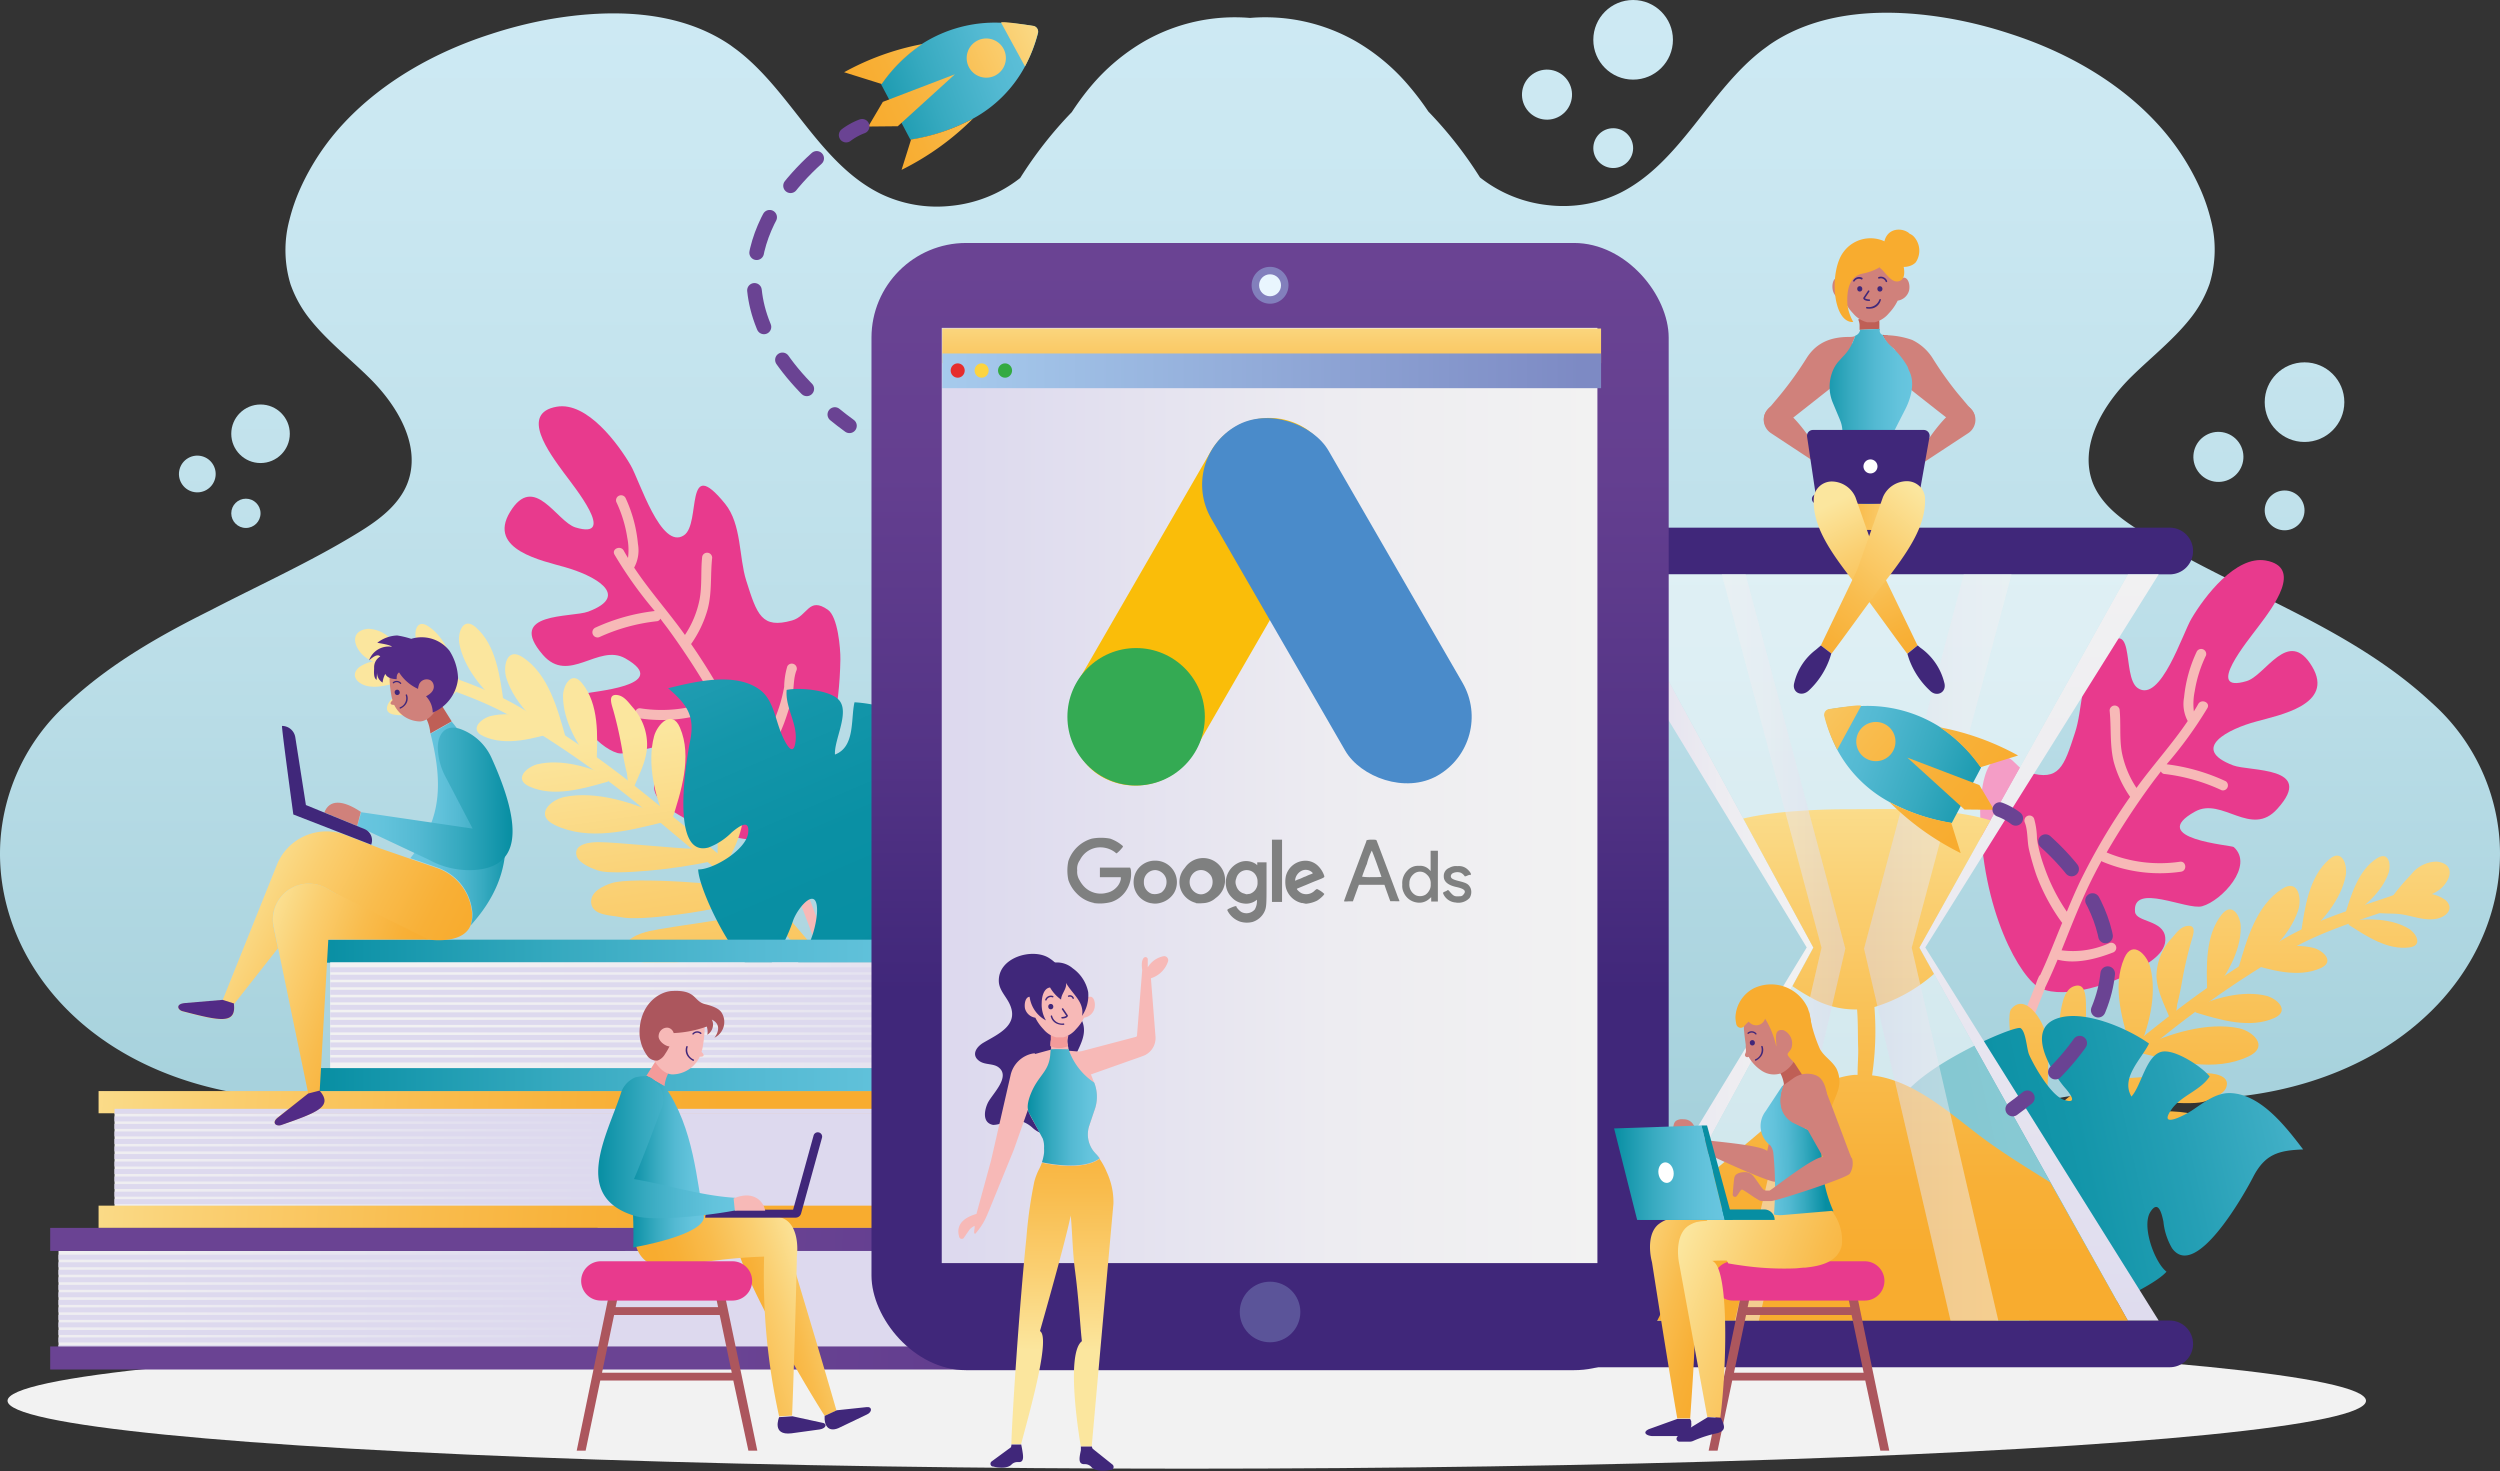 <svg xmlns="http://www.w3.org/2000/svg" xmlns:xlink="http://www.w3.org/1999/xlink" viewBox="0 0 341.6 201"><rect x="0" y="0" width="341.6" height="201" fill="#333333" stroke="none"/><defs><linearGradient id="a" x1="200" y1="333.73" x2="200" y2="-21.76" gradientUnits="userSpaceOnUse"><stop offset="0" stop-color="#5ba5b0"/><stop offset=".17" stop-color="#79b7c2"/><stop offset=".42" stop-color="#9fcdd8"/><stop offset=".65" stop-color="#bbdee8"/><stop offset=".85" stop-color="#cbe8f2"/><stop offset="1" stop-color="#d1ebf5"/></linearGradient><linearGradient id="g" x1="35.6" y1="321.67" x2="35.6" y2="-33.82" xlink:href="#a"/><linearGradient id="h" x1="33.6" y1="321.67" x2="33.6" y2="-33.82" xlink:href="#a"/><linearGradient id="i" x1="56.16" y1="333.73" x2="56.16" y2="-21.76" gradientTransform="rotate(30 56.167 76.83)" xlink:href="#a"/><linearGradient id="j" x1="314.89" y1="321.67" x2="314.89" y2="-33.82" xlink:href="#a"/><linearGradient id="k" x1="312.17" y1="321.67" x2="312.17" y2="-33.82" xlink:href="#a"/><linearGradient id="l" x1="332.32" y1="333.73" x2="332.32" y2="-21.76" gradientTransform="rotate(30 332.32 74.495)" xlink:href="#a"/><linearGradient id="m" x1="223.15" y1="321.67" x2="223.15" y2="-33.82" xlink:href="#a"/><linearGradient id="n" x1="220.43" y1="321.67" x2="220.43" y2="-33.82" xlink:href="#a"/><linearGradient id="o" x1="240.58" y1="333.73" x2="240.58" y2="-21.76" gradientTransform="rotate(30 240.578 24.997)" xlink:href="#a"/><linearGradient id="p" x1="49.54" y1="321.67" x2="49.54" y2="-33.82" xlink:href="#a"/><linearGradient id="q" x1="46.82" y1="321.67" x2="46.82" y2="-33.82" xlink:href="#a"/><linearGradient id="r" x1="66.97" y1="333.73" x2="66.97" y2="-21.76" gradientTransform="rotate(30 66.968 199.096)" xlink:href="#a"/><linearGradient id="b" x1="328.74" y1="184" x2="328.74" y2="112.94" gradientUnits="userSpaceOnUse"><stop offset="0" stop-color="#f8ac2f"/><stop offset=".15" stop-color="#f8b037"/><stop offset=".39" stop-color="#f9bc4d"/><stop offset=".69" stop-color="#facf71"/><stop offset="1" stop-color="#fbe69e"/></linearGradient><linearGradient id="s" x1="358.49" y1="184" x2="358.49" y2="112.94" xlink:href="#b"/><linearGradient id="t" x1="359.59" y1="184" x2="359.59" y2="112.94" xlink:href="#b"/><linearGradient id="u" x1="352.67" y1="184" x2="352.67" y2="112.94" xlink:href="#b"/><linearGradient id="v" x1="346.69" y1="184" x2="346.69" y2="112.94" xlink:href="#b"/><linearGradient id="w" x1="333.08" y1="184" x2="333.08" y2="112.94" xlink:href="#b"/><linearGradient id="x" x1="321.02" y1="184" x2="321.02" y2="112.94" xlink:href="#b"/><linearGradient id="y" x1="339.21" y1="184" x2="339.21" y2="112.94" xlink:href="#b"/><linearGradient id="z" x1="354.77" y1="184" x2="354.77" y2="112.94" xlink:href="#b"/><linearGradient id="A" x1="341.58" y1="184" x2="341.58" y2="112.94" xlink:href="#b"/><linearGradient id="B" x1="334.96" y1="184" x2="334.96" y2="112.94" xlink:href="#b"/><linearGradient id="C" x1="329.67" y1="184" x2="329.67" y2="112.94" xlink:href="#b"/><linearGradient id="D" x1="326.4" y1="184" x2="326.4" y2="112.94" xlink:href="#b"/><linearGradient id="E" x1="324.2" y1="184" x2="324.2" y2="112.94" xlink:href="#b"/><linearGradient id="F" x1="315.39" y1="184" x2="315.39" y2="112.94" xlink:href="#b"/><linearGradient id="G" x1="312.39" y1="184" x2="312.39" y2="112.94" xlink:href="#b"/><linearGradient id="H" x1="320.27" y1="184" x2="320.27" y2="112.94" xlink:href="#b"/><linearGradient id="I" x1="306.37" y1="184" x2="306.37" y2="112.94" xlink:href="#b"/><linearGradient id="c" x1="281.35" y1="178.1" x2="355.91" y2="161.49" gradientUnits="userSpaceOnUse"><stop offset="0" stop-color="#078ea2"/><stop offset=".24" stop-color="#0a90a4"/><stop offset=".44" stop-color="#1496aa"/><stop offset=".61" stop-color="#259fb5"/><stop offset=".78" stop-color="#3dadc4"/><stop offset=".94" stop-color="#5cbed8"/><stop offset="1" stop-color="#69c6e0"/></linearGradient><linearGradient id="J" x1="101.51" y1="114.02" x2="101.51" y2="42.95" gradientTransform="rotate(-8.08 603.05 9.865)" xlink:href="#b"/><linearGradient id="K" x1="74.96" y1="114.02" x2="74.96" y2="42.95" gradientTransform="rotate(-8.08 603.05 9.865)" xlink:href="#b"/><linearGradient id="L" x1="74.27" y1="114.01" x2="74.27" y2="42.95" gradientTransform="rotate(-8.08 603.05 9.865)" xlink:href="#b"/><linearGradient id="M" x1="81.08" y1="114.02" x2="81.08" y2="42.95" gradientTransform="rotate(-8.08 603.05 9.865)" xlink:href="#b"/><linearGradient id="N" x1="86.76" y1="114.02" x2="86.76" y2="42.95" gradientTransform="rotate(-8.08 603.05 9.865)" xlink:href="#b"/><linearGradient id="O" x1="99.36" y1="114.02" x2="99.36" y2="42.95" gradientTransform="rotate(-8.08 603.05 9.865)" xlink:href="#b"/><linearGradient id="P" x1="110.4" y1="114.02" x2="110.4" y2="42.95" gradientTransform="rotate(-8.08 603.05 9.865)" xlink:href="#b"/><linearGradient id="Q" x1="93.49" y1="114.02" x2="93.49" y2="42.95" gradientTransform="rotate(-8.08 603.05 9.865)" xlink:href="#b"/><linearGradient id="R" x1="78.2" y1="114.02" x2="78.2" y2="42.95" gradientTransform="rotate(-8.08 603.05 9.865)" xlink:href="#b"/><linearGradient id="S" x1="90.66" y1="114.02" x2="90.66" y2="42.95" gradientTransform="rotate(-8.08 603.05 9.865)" xlink:href="#b"/><linearGradient id="T" x1="96.22" y1="114.02" x2="96.22" y2="42.95" gradientTransform="rotate(-8.08 603.05 9.865)" xlink:href="#b"/><linearGradient id="U" x1="100.68" y1="114.02" x2="100.68" y2="42.95" gradientTransform="rotate(-8.08 603.05 9.865)" xlink:href="#b"/><linearGradient id="V" x1="105.84" y1="114.02" x2="105.84" y2="42.95" gradientTransform="rotate(-8.08 603.05 9.865)" xlink:href="#b"/><linearGradient id="W" x1="105.26" y1="114.02" x2="105.26" y2="42.95" gradientTransform="rotate(-8.08 603.05 9.865)" xlink:href="#b"/><linearGradient id="X" x1="112.41" y1="114.02" x2="112.41" y2="42.95" gradientTransform="rotate(-8.08 603.05 9.865)" xlink:href="#b"/><linearGradient id="Y" x1="117.57" y1="114.02" x2="117.57" y2="42.95" gradientTransform="rotate(-8.08 603.05 9.865)" xlink:href="#b"/><linearGradient id="Z" x1="108.38" y1="114.02" x2="108.38" y2="42.95" gradientTransform="rotate(-8.08 603.05 9.865)" xlink:href="#b"/><linearGradient id="aa" x1="123.6" y1="114.02" x2="123.6" y2="42.95" gradientTransform="rotate(-8.08 603.05 9.865)" xlink:href="#b"/><linearGradient id="ab" x1="361.46" y1="275.57" x2="293.54" y2="226.1" gradientTransform="rotate(30.7 493.332 -176.503)" xlink:href="#c"/><linearGradient id="d" x1="215.87" y1="129.46" x2="247.78" y2="129.46" gradientUnits="userSpaceOnUse"><stop offset=".03" stop-color="#ddd9ee"/><stop offset=".05" stop-color="#dddaee"/><stop offset=".6" stop-color="#edecf1"/><stop offset="1" stop-color="#f2f2f2"/></linearGradient><linearGradient id="ac" x1="278.61" y1="193.61" x2="278.61" y2="68.99" xlink:href="#d"/><linearGradient id="ad" x1="284.61" y1="184" x2="284.61" y2="112.94" xlink:href="#b"/><linearGradient id="ae" x1="254.7" y1="129.46" x2="274.86" y2="129.46" xlink:href="#d"/><linearGradient id="af" x1="2218.87" y1="141.52" x2="2235.76" y2="141.52" gradientTransform="matrix(-1 0 0 1 2471.02 -12.06)" xlink:href="#d"/><linearGradient id="ag" x1="232.08" y1="170.08" x2="137.28" y2="170.08" gradientTransform="translate(-144.94 -12.06)" xlink:href="#d"/><linearGradient id="ah" x1="1050.44" y1="164.47" x2="1149.98" y2="156.23" gradientTransform="matrix(-1 0 0 1 1149.04 -12.06)" xlink:href="#b"/><linearGradient id="ai" x1="1051.72" y1="180.02" x2="1151.27" y2="171.78" gradientTransform="matrix(-1 0 0 1 1149.04 -12.06)" xlink:href="#b"/><linearGradient id="aj" x1="524.86" y1="135.68" x2="-2322.56" y2="-11.21" gradientTransform="matrix(1 0 0 -1 -966.39 327.83)" xlink:href="#d"/><linearGradient id="ak" x1="524.86" y1="136.7" x2="-2322.56" y2="-10.19" gradientTransform="matrix(1 0 0 -1 -966.39 329.89)" xlink:href="#d"/><linearGradient id="al" x1="524.86" y1="137.73" x2="-2322.56" y2="-9.16" gradientTransform="matrix(1 0 0 -1 -966.39 331.94)" xlink:href="#d"/><linearGradient id="am" x1="524.86" y1="138.76" x2="-2322.56" y2="-8.13" gradientTransform="matrix(1 0 0 -1 -966.39 334)" xlink:href="#d"/><linearGradient id="an" x1="524.86" y1="139.79" x2="-2322.56" y2="-7.1" gradientTransform="matrix(1 0 0 -1 -966.39 336.06)" xlink:href="#d"/><linearGradient id="ao" x1="524.86" y1="140.81" x2="-2322.56" y2="-6.08" gradientTransform="matrix(1 0 0 -1 -966.39 338.11)" xlink:href="#d"/><linearGradient id="ap" x1="524.86" y1="141.84" x2="-2322.56" y2="-5.05" gradientTransform="matrix(1 0 0 -1 -966.39 340.17)" xlink:href="#d"/><linearGradient id="aq" x1="524.86" y1="142.87" x2="-2322.56" y2="-4.02" gradientTransform="matrix(1 0 0 -1 -966.39 342.22)" xlink:href="#d"/><linearGradient id="ar" x1="524.86" y1="143.9" x2="-2322.56" y2="-2.99" gradientTransform="matrix(1 0 0 -1 -966.39 344.28)" xlink:href="#d"/><linearGradient id="as" x1="524.86" y1="144.93" x2="-2322.56" y2="-1.96" gradientTransform="matrix(1 0 0 -1 -966.39 346.33)" xlink:href="#d"/><linearGradient id="at" x1="524.86" y1="145.95" x2="-2322.56" y2="-.94" gradientTransform="matrix(1 0 0 -1 -966.39 348.39)" xlink:href="#d"/><linearGradient id="au" x1="524.86" y1="146.98" x2="-2322.56" y2=".09" gradientTransform="matrix(1 0 0 -1 -966.39 350.45)" xlink:href="#d"/><linearGradient id="av" x1="524.86" y1="148.01" x2="-2322.56" y2="1.12" gradientTransform="matrix(1 0 0 -1 -966.39 352.5)" xlink:href="#d"/><linearGradient id="aw" x1="264.11" y1="190.01" x2="162.38" y2="190.01" gradientTransform="translate(-179.39 -12.06)" xlink:href="#d"/><linearGradient id="ax" x1="453.57" y1="153.54" x2="-2602.02" y2="-4.09" gradientTransform="matrix(1 0 0 -1 -938.3 367.69)" xlink:href="#d"/><linearGradient id="ay" x1="453.57" y1="154.57" x2="-2602.02" y2="-3.06" gradientTransform="matrix(1 0 0 -1 -938.3 369.75)" xlink:href="#d"/><linearGradient id="az" x1="453.57" y1="155.6" x2="-2602.02" y2="-2.03" gradientTransform="matrix(1 0 0 -1 -938.3 371.8)" xlink:href="#d"/><linearGradient id="aA" x1="453.57" y1="156.62" x2="-2602.02" y2="-1.01" gradientTransform="matrix(1 0 0 -1 -938.3 373.86)" xlink:href="#d"/><linearGradient id="aB" x1="453.57" y1="157.65" x2="-2602.02" y2=".02" gradientTransform="matrix(1 0 0 -1 -938.3 375.91)" xlink:href="#d"/><linearGradient id="aC" x1="453.57" y1="158.68" x2="-2602.02" y2="1.05" gradientTransform="matrix(1 0 0 -1 -938.3 377.97)" xlink:href="#d"/><linearGradient id="aD" x1="453.57" y1="159.71" x2="-2602.02" y2="2.08" gradientTransform="matrix(1 0 0 -1 -938.3 380.03)" xlink:href="#d"/><linearGradient id="aE" x1="453.57" y1="160.73" x2="-2602.02" y2="3.11" gradientTransform="matrix(1 0 0 -1 -938.3 382.08)" xlink:href="#d"/><linearGradient id="aF" x1="453.57" y1="161.76" x2="-2602.02" y2="4.13" gradientTransform="matrix(1 0 0 -1 -938.3 384.14)" xlink:href="#d"/><linearGradient id="aG" x1="453.57" y1="162.79" x2="-2602.02" y2="5.16" gradientTransform="matrix(1 0 0 -1 -938.3 386.19)" xlink:href="#d"/><linearGradient id="aH" x1="453.57" y1="163.82" x2="-2602.02" y2="6.19" gradientTransform="matrix(1 0 0 -1 -938.3 388.25)" xlink:href="#d"/><linearGradient id="aI" x1="453.57" y1="164.85" x2="-2602.02" y2="7.22" gradientTransform="matrix(1 0 0 -1 -938.3 390.3)" xlink:href="#d"/><linearGradient id="aJ" x1="453.57" y1="165.87" x2="-2602.02" y2="8.24" gradientTransform="matrix(1 0 0 -1 -938.3 392.36)" xlink:href="#d"/><linearGradient id="e" x1="1081.75" y1="187.07" x2="1164.82" y2="182.78" gradientTransform="matrix(-1 0 0 1 1264.77 -12.06)" gradientUnits="userSpaceOnUse"><stop offset="0" stop-color="#40277a"/><stop offset=".33" stop-color="#543486"/><stop offset=".71" stop-color="#643f90"/><stop offset="1" stop-color="#6a4393"/></linearGradient><linearGradient id="aK" x1="1082.56" y1="203.22" x2="1165.63" y2="198.94" xlink:href="#e"/><linearGradient id="f" x1="72.56" y1="150.78" x2="169.06" y2="150.78" gradientUnits="userSpaceOnUse"><stop offset="0" stop-color="#078ea2"/><stop offset=".07" stop-color="#1194a9"/><stop offset=".35" stop-color="#37aac0"/><stop offset=".6" stop-color="#53b9d2"/><stop offset=".83" stop-color="#63c3dc"/><stop offset="1" stop-color="#69c6e0"/></linearGradient><linearGradient id="aL" x1="1117.06" y1="150.78" x2="1209.27" y2="150.78" gradientTransform="matrix(1 0 0 -1 -1053.13 301.56)" xlink:href="#d"/><linearGradient id="aM" x1="-320.91" y1="111.25" x2="-2463.73" y2=".71" xlink:href="#d"/><linearGradient id="aN" x1="-320.91" y1="112.28" x2="-2463.73" y2="1.74" xlink:href="#d"/><linearGradient id="aO" x1="-320.91" y1="113.31" x2="-2463.73" y2="2.77" xlink:href="#d"/><linearGradient id="aP" x1="-320.91" y1="114.34" x2="-2463.73" y2="3.79" xlink:href="#d"/><linearGradient id="aQ" x1="-320.91" y1="115.36" x2="-2463.73" y2="4.82" xlink:href="#d"/><linearGradient id="aR" x1="-320.91" y1="116.39" x2="-2463.73" y2="5.85" xlink:href="#d"/><linearGradient id="aS" x1="-320.91" y1="117.42" x2="-2463.73" y2="6.88" xlink:href="#d"/><linearGradient id="aT" x1="-320.91" y1="118.45" x2="-2463.73" y2="7.9" xlink:href="#d"/><linearGradient id="aU" x1="-320.91" y1="119.47" x2="-2463.73" y2="8.93" xlink:href="#d"/><linearGradient id="aV" x1="-320.91" y1="120.5" x2="-2463.73" y2="9.96" xlink:href="#d"/><linearGradient id="aW" x1="-320.91" y1="121.53" x2="-2463.73" y2="10.99" xlink:href="#d"/><linearGradient id="aX" x1="-320.91" y1="122.56" x2="-2463.73" y2="12.02" xlink:href="#d"/><linearGradient id="aY" x1="-320.91" y1="123.59" x2="-2463.73" y2="13.04" xlink:href="#d"/><linearGradient id="aZ" x1="173.54" y1="147.55" x2="173.54" y2="48.05" xlink:href="#e"/><linearGradient id="ba" x1="128.68" y1="108.69" x2="218.28" y2="108.69" xlink:href="#d"/><linearGradient id="bb" x1="173.75" y1="59.22" x2="173.75" y2="40.76" xlink:href="#b"/><linearGradient id="bc" x1="128.75" y1="50.67" x2="218.76" y2="50.67" gradientUnits="userSpaceOnUse"><stop offset="0" stop-color="#a6cbed"/><stop offset=".97" stop-color="#7d8ac4"/></linearGradient><linearGradient id="bd" x1="264.25" y1="193.42" x2="246.15" y2="187.61" xlink:href="#b"/><linearGradient id="be" x1="278.52" y1="169.21" x2="270.19" y2="169.38" xlink:href="#f"/><linearGradient id="bf" x1="285.26" y1="197.11" x2="257.24" y2="186.23" xlink:href="#b"/><linearGradient id="bg" x1="220.55" y1="160.24" x2="235.67" y2="160.24" xlink:href="#f"/><linearGradient id="bh" x1="132.06" y1="194.74" x2="147.55" y2="190.45" xlink:href="#b"/><linearGradient id="bi" x1="122.27" y1="194.34" x2="141.39" y2="188.08" xlink:href="#b"/><linearGradient id="bj" x1="115.34" y1="170.79" x2="125.38" y2="170.79" xlink:href="#f"/><linearGradient id="bk" x1="110.9" y1="168.81" x2="129.94" y2="168.81" xlink:href="#f"/><linearGradient id="bl" x1="277.46" y1="81.13" x2="291.85" y2="81.13" xlink:href="#b"/><linearGradient id="bm" x1="277.2" y1="68.95" x2="290.87" y2="68.95" xlink:href="#f"/><linearGradient id="bn" x1="290.13" y1="102.54" x2="279.59" y2="80.78" xlink:href="#b"/><linearGradient id="bo" x1="274.4" y1="101.06" x2="291.87" y2="79.63" xlink:href="#b"/><linearGradient id="bp" x1="568.12" y1="-681.99" x2="556.38" y2="-714.82" gradientTransform="rotate(-50.2 1291.247 -.833)" xlink:href="#f"/><linearGradient id="bq" x1="295.94" y1="126.84" x2="260.83" y2="96.84" xlink:href="#b"/><linearGradient id="br" x1="303.96" y1="117.45" x2="268.86" y2="87.45" xlink:href="#b"/><linearGradient id="bs" x1="270.76" y1="110.07" x2="235.66" y2="80.08" xlink:href="#b"/><linearGradient id="bt" x1="298.2" y1="124.19" x2="263.1" y2="94.2" gradientTransform="rotate(17.41 285.57 113.391)" xlink:href="#b"/><linearGradient id="bu" x1="297.57" y1="124.92" x2="262.47" y2="94.93" xlink:href="#b"/><linearGradient id="bv" x1="1169.81" y1="-103.62" x2="1158.07" y2="-136.45" gradientTransform="matrix(-.64 -.77 -.77 .64 813.36 993.96)" xlink:href="#f"/><linearGradient id="bw" x1="151.28" y1="34.05" x2="179.1" y2="20.9" xlink:href="#b"/><linearGradient id="bx" x1="146.12" y1="23.14" x2="173.94" y2="9.99" xlink:href="#b"/><linearGradient id="by" x1="119.53" y1="16.59" x2="147.34" y2="3.44" xlink:href="#b"/><linearGradient id="bz" x1="148.17" y1="27.47" x2="175.98" y2="14.32" gradientTransform="rotate(72.59 163.962 19.993)" xlink:href="#b"/><linearGradient id="bA" x1="148.12" y1="27.37" x2="175.94" y2="14.22" xlink:href="#b"/><linearGradient id="bB" x1="174.68" y1="161" x2="174.35" y2="196.6" xlink:href="#b"/><linearGradient id="bC" x1="169.59" y1="163.37" x2="179.45" y2="163.37" xlink:href="#f"/><linearGradient id="bD" x1="87.07" y1="148.7" x2="59.38" y2="133.87" xlink:href="#b"/><linearGradient id="bE" x1="82.53" y1="154.16" x2="60.77" y2="145.92" xlink:href="#b"/><linearGradient id="bF" x1="1651.7" y1="124.58" x2="1664.72" y2="124.58" gradientTransform="matrix(-1 0 0 1 1751.44 0)" xlink:href="#f"/><linearGradient id="bG" x1="1652.24" y1="121.22" x2="1673.47" y2="121.22" gradientTransform="matrix(-1 0 0 1 1751.44 0)" xlink:href="#f"/></defs><g data-name="Calque 1"><path d="M370.75 127.07a27.74 27.74 0 0 0-8.88-18.62l-.48-.44c-5.69-5.27-12.37-9.1-19.26-12.6-5.23-2.67-10.57-5.15-15.68-8-1.28-.7-2.55-1.42-3.79-2.17-2.41-1.45-4.91-3.06-6.48-5.32a8.8 8.8 0 0 1-1-1.82c-2-5.15 1.41-10.83 5.38-14.69 2.59-2.53 5.56-4.89 7.8-7.68a16.2 16.2 0 0 0 2.76-4.9 16 16 0 0 0 .15-8.81 25.22 25.22 0 0 0-1.44-4.19 32.85 32.85 0 0 0-6.1-9.14c-5.27-5.62-12.39-9.63-20-12.06a59.42 59.42 0 0 0-7.88-2c-8.44-1.5-17.75-1.32-24.83 3.52l-.9.66c-7.39 5.62-11.27 15.5-19.61 19.64a17.68 17.68 0 0 1-9.6 1.66 18.1 18.1 0 0 1-9.49-3.81 54.93 54.93 0 0 0-7.05-9 37.41 37.41 0 0 0-2.37-3.17l-.22-.26a27.65 27.65 0 0 0-7.38-6.2 24.93 24.93 0 0 0-14.4-3.16 24.93 24.93 0 0 0-14.38 3.16 27.65 27.65 0 0 0-7.38 6.2l-.22.26a37.42 37.42 0 0 0-2.37 3.25 54.93 54.93 0 0 0-7.05 9 18.1 18.1 0 0 1-9.49 3.81 17.68 17.68 0 0 1-9.6-1.66c-8.35-4.13-12.22-14-19.61-19.64l-.9-.66c-7.08-4.84-16.39-5-24.83-3.52a59.41 59.41 0 0 0-7.88 2c-7.59 2.43-14.71 6.44-20 12.06a32.85 32.85 0 0 0-6.1 9.14 25.22 25.22 0 0 0-1.44 4.19 16 16 0 0 0 .15 8.81 16.2 16.2 0 0 0 2.76 4.9c2.24 2.79 5.21 5.15 7.8 7.68 4 3.86 7.43 9.54 5.38 14.69a8.8 8.8 0 0 1-1 1.82c-1.57 2.26-4.07 3.88-6.48 5.32-1.25.75-2.51 1.47-3.79 2.17-5.11 2.8-10.45 5.29-15.68 8C51 98.92 44.3 102.74 38.61 108l-.48.44a27.74 27.74 0 0 0-8.88 18.62c-.52 8.62 3.06 17.46 10.3 24.09 8.9 8.15 21.73 11.52 33.61 11 6.58-.29 13.44-1.54 19.55.92a21.29 21.29 0 0 1 5.15 3c5.92 4.62 10 11.81 16 16.3 11.87 8.92 27.76 12.94 43 11.79 9.19-.69 77.06-.69 86.24 0 15.26 1.15 31.16-2.87 43-11.79 6-4.49 10.07-11.69 16-16.3a21.29 21.29 0 0 1 5.15-3c6.11-2.46 13-1.2 19.55-.92 11.88.52 24.71-2.86 33.61-11 7.29-6.62 10.86-15.46 10.34-24.08z" transform="translate(-29.2 -12.06)" fill="url(#a)"/><circle cx="35.6" cy="59.27" r="4" fill="url(#g)"/><circle cx="33.6" cy="70.14" r="2" fill="url(#h)"/><circle cx="56.16" cy="76.83" r="2.51" transform="rotate(-30 19.05 125.284)" fill="url(#i)"/><circle cx="314.89" cy="54.95" r="5.44" fill="url(#j)"/><circle cx="312.17" cy="69.74" r="2.72" fill="url(#k)"/><circle cx="332.32" cy="74.49" r="3.42" transform="rotate(-30 295.217 122.943)" fill="url(#l)"/><circle cx="223.15" cy="5.44" r="5.44" fill="url(#m)"/><circle cx="220.43" cy="20.24" r="2.72" fill="url(#n)"/><circle cx="240.58" cy="24.99" r="3.42" transform="rotate(-30 203.481 73.443)" fill="url(#o)"/><circle cx="49.54" cy="179.56" r="5.44" fill="url(#p)"/><circle cx="46.82" cy="194.35" r="2.72" fill="url(#q)"/><circle cx="66.97" cy="199.1" r="3.42" transform="rotate(-30 29.866 247.563)" fill="url(#r)"/><ellipse cx="162.16" cy="191.4" rx="161.13" ry="9.28" fill="#f2f2f2"/><path d="M305.13 104.58c-6-2.29-.59-5 3.19-6 3.06-.86 10.72-2.28 7.61-7.5-3.26-5.47-6.37 1.29-9 2-5.79 1.7.24-5.56 1.67-7.49 2-2.65 6.11-8.07 1-9-4.14-.73-8.42 5-10.14 7.91-1.22 2-4.23 11.64-7.36 9.52-2.37-1.61.08-11.22-5.58-4.35-2.3 2.79-1.93 7.28-3 10.47-1.52 4.68-2.16 6.62-6.31 5.42-2.15-.62-2.22-3.32-4.88-1.5-1.37.94-1.77 5.26-1.76 6.76.11 13.79 5.62 23 8.22 24.21 3.52 1.61 10.06-.72 13.07-2.45 1.5-.86 4.23-2.28 4-4.46-.22-2.45-4-2.09-4.13-3.53-.4-4.07 7.1-.18 9.17-.76 2.69-.75 7.14-5.55 4.32-8.09-.29-.26-12-1.11-5.3-4.84 3.71-2.07 7.69 3.66 11.27-.4 5.25-5.82-3.8-5.06-6.06-5.92z" fill="#e83a8d"/><path d="M304.13 106.75a26.83 26.83 0 0 0-8.08-2.32 55.24 55.24 0 0 0 5.57-7.68c.43-.78-.84-1.31-1.26-.54-.18.34-.39.66-.59 1a8.46 8.46 0 0 1 .12-2.77 17.57 17.57 0 0 1 1.54-4.88.69.69 0 0 0-1.26-.54 19 19 0 0 0-1.74 6.28 4.93 4.93 0 0 0 .5 3.22c-2.13 3.16-4.79 6.07-7 9.14a13.45 13.45 0 0 1-2-4.86c-.35-1.94-.11-3.92-.31-5.87a.69.69 0 0 0-1.36.17c.24 2.35 0 4.66.56 7a15.51 15.51 0 0 0 2.24 4.78 84.76 84.76 0 0 0-6.85 11.59c-.64 1.35-1.23 2.72-1.8 4.1a25.6 25.6 0 0 1-3.08-6.12 20.55 20.55 0 0 1-1-3.81 10.29 10.29 0 0 0-.4-2.81.69.69 0 0 0-1.28.51c.47 1.13.31 2.6.61 3.81a35.41 35.41 0 0 0 1 3.45 27.13 27.13 0 0 0 3.45 6.42l.07.07c-1 2.39-1.9 4.78-3 7.12a.64.64 0 0 0-.21.28 6.35 6.35 0 0 0-.37.94c-1.91 4.82-3.83 9.64-5.68 14.48-.31.82.95 1.37 1.26.54 1.84-4.83 3.76-9.63 5.66-14.43v-.06c.61-1.26 1.17-2.54 1.71-3.83 2.5.64 5.28-.09 7.62-1a.69.69 0 0 0-.51-1.28 12 12 0 0 1-6.57 1c1.2-3 2.34-5.94 3.71-8.82.55-1.15 1.13-2.27 1.74-3.38a.65.65 0 0 0 .14.09 20.19 20.19 0 0 0 10.74 1.37c.87-.14.71-1.5-.17-1.36a18.77 18.77 0 0 1-10-1.27 104.13 104.13 0 0 1 6.25-9.54c.38-.52.77-1 1.17-1.54a.57.57 0 0 0 .51.36 25.41 25.41 0 0 1 7.81 2.23.69.69 0 0 0 .54-1.24z" fill="#f7b9b7"/><path d="M359.78 134.9c-6.08 2.36-12.3 3.79-18 7.11A138.83 138.83 0 0 0 326 152.73c-4.59 3.6-9 7.43-13.59 11-5.38 4.19-9.17 9.27-13.76 14.2-.74.79-2-.28-1.29-1.08 4.17-4.47 7.61-9.28 12.39-13.16 5.08-4.12 10.14-8.31 15.28-12.35a137.22 137.22 0 0 1 16.43-11.11c5.59-3.2 11.76-4.61 17.72-6.93a.84.84 0 0 1 .57 1.58z" transform="translate(-29.2 -12.06)" fill="url(#b)"/><path d="M358.7 134.44a5 5 0 0 1 4.67.62c1.24 1.16.1 2.28-1.24 2.54-1.5.29-3-.28-4.5-.56s-3.14 0-4.56-.45a11 11 0 0 1 3.57-1.36c1.12-.29 2.16-.84 3.25-1.14" transform="translate(-29.2 -12.06)" fill="url(#s)"/><path d="M356 135.59c2.31-.81 5.72-.55 7.34-2.8 1.06-1.47.69-2.81-1.2-3a4.49 4.49 0 0 0-3.51 1.8 29 29 0 0 0-3.42 4.25" transform="translate(-29.2 -12.06)" fill="url(#t)"/><path d="M349.63 137c.84-2.68 1.82-6.08 4.4-7.69 1.61-1 1.93 1 1.53 2.08-.91 2.56-3.4 4.72-5.66 6.08z" transform="translate(-29.2 -12.06)" fill="url(#u)"/><path d="M343.61 139.56c.51-3.39 1.05-7.67 3.87-10.1 1.76-1.51 2.5.8 2.24 2.23-.61 3.25-3.22 6.34-5.69 8.4z" transform="translate(-29.2 -12.06)" fill="url(#v)"/><path d="M330.79 147.62c-.09-3.42-.31-7.74 2-10.62 1.47-1.8 2.61.35 2.59 1.8 0 3.31-2.06 6.8-4.14 9.26z" transform="translate(-29.2 -12.06)" fill="url(#w)"/><path d="M320.48 155.69c-1.18-3.87-2.78-8.72-1-12.75 1.11-2.51 3.08-.42 3.52 1.24 1 3.78-.21 8.4-1.81 11.85z" transform="translate(-29.2 -12.06)" fill="url(#x)"/><path d="M335.05 144.38c1.11-3.79 2.39-8.6 6-10.88 2.22-1.42 2.7 1.36 2.17 2.95-1.2 3.62-4.63 6.69-7.75 8.61z" transform="translate(-29.2 -12.06)" fill="url(#y)"/><path d="M350.14 138.43c2.36 1.52 5.29 3.5 8.31 3.08 1.88-.26.86-2-.16-2.58-2.33-1.38-5.64-1.44-8.24-1z" transform="translate(-29.2 -12.06)" fill="url(#z)"/><path d="M336.24 143.66c3.06.89 6.9 2.11 10.06.68 2-.89.3-2.43-1-2.76-3-.75-6.62.24-9.33 1.53z" transform="translate(-29.2 -12.06)" fill="url(#A)"/><path d="M329.23 150.41c3.29 1 7.4 2.26 10.78.73 2.11-1 .32-2.61-1.08-3-3.21-.81-7.1.26-10 1.64z" transform="translate(-29.2 -12.06)" fill="url(#B)"/><path d="M321.93 156c4.38 1.09 9.86 2.61 14.51.41 2.89-1.37.57-3.45-1.31-3.85-4.28-.9-9.58.7-13.57 2.67z" transform="translate(-29.2 -12.06)" fill="url(#C)"/><path d="M325.86 151.68c-.75-2.1-1.89-3.93-2-6.21a7.68 7.68 0 0 1 2.14-5.27c.56-.65 1.15-1.52 2.09-1.62 1.32-.15.77 1.26.52 2.12a53.18 53.18 0 0 0-1.28 5.6c-.18 1-.38 2-.64 3a13.55 13.55 0 0 1-.45 2.37" transform="translate(-29.2 -12.06)" fill="url(#D)"/><path d="M330.42 158.69c-2.45 0-10.35.79-13.39.83-.69.56-1.4 1.1-2.11 1.64 5 1.2 13.12 2 15.28 1.47.93-.22 2.86-1 3.2-2 .6-1.7-1.91-1.95-2.98-1.94z" transform="translate(-29.2 -12.06)" fill="url(#E)"/><path d="M323.37 170.78c-2.94-.65-12.61-2-16.26-2.77-1 .47-2 .92-3 1.37 5.59 2.83 15.15 6.07 17.87 6.06 1.18 0 3.72-.43 4.39-1.48 1.22-1.89-1.71-2.9-3-3.18z" transform="translate(-29.2 -12.06)" fill="url(#F)"/><path d="M313.2 162c-.39-1.32-3.76-5.23-2.3-12.42.21-1 .58-2.36 1.66-2.75 1.51-.55 1.62 1.14 1.66 2.21.08 2.11-.19 10.14 0 12.14" transform="translate(-29.2 -12.06)" fill="url(#G)"/><path d="M309.19 165.59c1.48.43 3 1.35 4.5 1.84s10.78 2.08 13.67 1.49c1.25-.26 3.69-.16 4-1.76s-1.57-2.5-2.78-2.9c-2.81-.92-16.06 0-19.43.72" transform="translate(-29.2 -12.06)" fill="url(#H)"/><path d="M308 166.12c-3.47-4.93-4.85-15.13-4-16.17 1.84-2.24 4.15 1.25 4.61 3 1 3.81.1 12.79-.54 12.92" transform="translate(-29.2 -12.06)" fill="url(#I)"/><path d="M299 174c-2.29 1.87-5.23 4.25-7.61 6-3.1 2.26-3.1 4.49-.43 7.16 3.29 3.3 9.16 5.11 13.69 5.83 1.6.26 1.9.15 1.94-1.68 0-1.34-.15-2.59 0-3.95a13.32 13.32 0 0 1 2.19-7c2.43-3.41 2.64.83 1.95 2.79a22.35 22.35 0 0 0-1.37 7.22c0 4.25 13.84-2.12 15.87-4.55-1.59-1.21-3.44-6.19-2.21-8.15 1.09-1.72 1.55.17 1.79 1.31a8.92 8.92 0 0 0 1.18 3.64c3.19 4.45 9.83-7.3 11.07-9.72 1.64-3.18 3.54-3.65 6.84-3.78-2.35-3.09-5.77-7.54-9.92-7.7-2-.08-3.72 1.35-5.3 2.39-1.09.72-4.66 2.52-2.75-.18 1.33-1.89 3.89-2.52 5.2-4.48-1.07-1.34-4.76-3.78-6.55-3.38-2.14.48-2.79 4.67-4.14 6.12-1.51-2.57 1.39-5.13 2.4-7.24-2.81-2-8.52-4.53-12.19-3.54-5.35 1.44-.37 8.37.65 9.52.75.85 1.92 2.38-.08 1.71-1.76-.58-4-4.47-4.75-6.14-.36-.82-.42-3.14-1.17-3.65s-15.09 5.76-16.7 10.47c-1.71 4.84 6.23 10.35 10.4 10.98z" transform="translate(-29.2 -12.06)" fill="url(#c)"/><path d="M80.38 83.57c6-2.25.63-5-3.14-6.06-3.05-.89-10.7-2.36-7.55-7.55 3.3-5.44 6.36 1.33 8.95 2.11 5.77 1.75-.19-5.56-1.62-7.5-1.95-2.67-6.05-8.12-.93-9 4.14-.7 8.39 5.1 10.08 8 1.21 2.06 4.15 11.67 7.29 9.57 2.38-1.59 0-11.22 5.61-4.31 2.28 2.81 1.88 7.29 2.89 10.49 1.48 4.69 2.11 6.63 6.27 5.46 2.16-.61 2.25-3.31 4.89-1.46 1.36.95 1.73 5.27 1.71 6.78-.21 13.79-5.79 23-8.4 24.15-3.53 1.59-10.06-.79-13.06-2.54-1.49-.87-4.21-2.31-4-4.49.23-2.44 4-2.06 4.16-3.5.43-4.07-7.1-.23-9.17-.83-2.68-.77-7.1-5.61-4.26-8.13.29-.26 12-1 5.34-4.8-3.69-2.09-7.72 3.61-11.27-.49-5.09-5.89 3.95-5.05 6.21-5.9z" fill="#e83a8d"/><path d="M81.37 85.75a26.83 26.83 0 0 1 8.1-2.26 55.23 55.23 0 0 1-5.51-7.72c-.42-.78.85-1.3 1.27-.53.18.34.38.66.58 1a8.47 8.47 0 0 0-.1-2.77 17.57 17.57 0 0 0-1.5-4.89.69.69 0 0 1 1.27-.53 19 19 0 0 1 1.69 6.29 4.93 4.93 0 0 1-.52 3.22c2.11 3.18 4.74 6.11 6.94 9.2a13.46 13.46 0 0 0 2-4.84c.36-1.94.14-3.92.36-5.87a.69.69 0 0 1 1.36.18c-.26 2.35 0 4.66-.61 7A15.51 15.51 0 0 1 94.43 88a84.77 84.77 0 0 1 6.76 11.64c.63 1.35 1.21 2.73 1.77 4.11a25.6 25.6 0 0 0 3.13-6.1 20.54 20.54 0 0 0 1.06-3.8 10.29 10.29 0 0 1 .43-2.81.69.69 0 0 1 1.27.52c-.48 1.13-.33 2.6-.64 3.8a35.4 35.4 0 0 1-1.07 3.45 27.13 27.13 0 0 1-3.5 6.39l-.07.07c.94 2.39 1.86 4.8 2.91 7.14a.64.64 0 0 1 .21.28 6.34 6.34 0 0 1 .37.94c1.87 4.83 3.76 9.67 5.57 14.52.31.83-1 1.36-1.27.53-1.81-4.84-3.69-9.66-5.55-14.47v-.06c-.6-1.26-1.15-2.55-1.68-3.85-2.51.62-5.28-.13-7.61-1.09a.69.69 0 0 1 .52-1.27 12 12 0 0 0 6.56 1.07c-1.18-3-2.29-6-3.64-8.85-.54-1.15-1.11-2.28-1.71-3.39a.65.65 0 0 1-.14.09 20.19 20.19 0 0 1-10.75 1.29c-.87-.14-.7-1.51.18-1.36a18.77 18.77 0 0 0 10-1.19 104.13 104.13 0 0 0-6.15-9.52c-.37-.52-.77-1-1.16-1.55a.57.57 0 0 1-.52.36 25.41 25.41 0 0 0-7.82 2.17.705.705 0 0 1-.52-1.31z" fill="#f7b9b7"/><path d="M81.82 103.12c6.06 2.41 12.27 3.88 17.94 7.24a138.83 138.83 0 0 1 15.68 10.84c4.56 3.64 8.93 7.5 13.51 11.12 5.35 4.23 9.1 9.34 13.66 14.3.73.8 2-.27 1.3-1.07-4.13-4.5-7.54-9.34-12.29-13.25-5-4.16-10.08-8.39-15.19-12.46a137.23 137.23 0 0 0-16.35-11.23c-5.56-3.24-11.73-4.7-17.67-7.06a.84.84 0 0 0-.59 1.58z" transform="translate(-29.2 -12.06)" fill="url(#J)"/><path d="M82.91 102.67a5 5 0 0 0-4.68.59c-1.25 1.15-.12 2.28 1.22 2.55 1.5.3 3-.26 4.5-.53s3.14.06 4.56-.42a11 11 0 0 0-3.51-1.39c-1.12-.3-2.15-.85-3.25-1.16" transform="translate(-29.2 -12.06)" fill="url(#K)"/><path d="M85.59 103.84c-2.31-.83-5.72-.6-7.32-2.86-1-1.48-.67-2.81 1.22-3A4.49 4.49 0 0 1 83 99.85a29 29 0 0 1 3.38 4.28" transform="translate(-29.2 -12.06)" fill="url(#L)"/><path d="M92 105.31c-.82-2.68-1.77-6.09-4.35-7.72-1.6-1-1.93.95-1.54 2.07.89 2.56 3.37 4.75 5.62 6.12z" transform="translate(-29.2 -12.06)" fill="url(#M)"/><path d="M98 107.9c-.49-3.39-1-7.68-3.79-10.13-1.75-1.53-2.51.78-2.25 2.21.59 3.26 3.17 6.36 5.63 8.44z" transform="translate(-29.2 -12.06)" fill="url(#N)"/><path d="M110.73 116.05c.11-3.42.36-7.74-2-10.64-1.45-1.81-2.61.33-2.6 1.78 0 3.31 2 6.82 4.07 9.29z" transform="translate(-29.2 -12.06)" fill="url(#O)"/><path d="M121 124.2c1.21-3.87 2.85-8.7 1.1-12.74-1.09-2.52-3.08-.44-3.53 1.21-1 3.78.15 8.4 1.72 11.87z" transform="translate(-29.2 -12.06)" fill="url(#P)"/><path d="M106.48 112.78c-1.08-3.8-2.33-8.62-5.88-10.93-2.21-1.44-2.71 1.34-2.19 2.93 1.18 3.63 4.58 6.72 7.68 8.66z" transform="translate(-29.2 -12.06)" fill="url(#Q)"/><path d="M91.44 106.72c-2.37 1.5-5.32 3.46-8.33 3-1.88-.28-.84-2 .18-2.58 2.34-1.36 5.65-1.4 8.25-1z" transform="translate(-29.2 -12.06)" fill="url(#R)"/><path d="M105.3 112.05c-3.07.87-6.92 2.06-10.06.6-2-.91-.28-2.43 1-2.75 3-.73 6.62.29 9.31 1.6z" transform="translate(-29.2 -12.06)" fill="url(#S)"/><path d="M112.26 118.86c-3.29.93-7.41 2.21-10.79.64-2.1-1-.3-2.61 1.11-3 3.21-.78 7.09.31 10 1.72z" transform="translate(-29.2 -12.06)" fill="url(#T)"/><path d="M119.52 124.48c-4.39 1.06-9.88 2.54-14.51.31-2.88-1.39-.54-3.46 1.34-3.84 4.29-.87 9.58.77 13.55 2.77z" transform="translate(-29.2 -12.06)" fill="url(#U)"/><path d="M115.62 120.15c.77-2.09 1.92-3.92 2-6.2a7.68 7.68 0 0 0-2-5.28c-.56-.65-1.14-1.52-2.08-1.64-1.32-.16-.78 1.25-.53 2.11a53.19 53.19 0 0 1 1.24 5.61c.17 1 .36 2 .62 3a13.56 13.56 0 0 0 .43 2.38" transform="translate(-29.2 -12.06)" fill="url(#V)"/><path d="M111 127.13c2.45 0 10.34.87 13.38.93.69.56 1.39 1.11 2.1 1.66-5 1.16-13.13 1.89-15.29 1.36-.93-.23-2.86-1.05-3.18-2-.58-1.74 1.93-1.97 2.99-1.95z" transform="translate(-29.2 -12.06)" fill="url(#W)"/><path d="M118 139.27c2.95-.63 12.63-1.87 16.28-2.65 1 .48 2 .94 3 1.4-5.61 2.79-15.19 6-17.92 5.92-1.18 0-3.72-.46-4.38-1.51-1.24-1.9 1.7-2.89 3.02-3.16z" transform="translate(-29.2 -12.06)" fill="url(#X)"/><path d="M128.21 130.57c.4-1.31 3.8-5.2 2.39-12.4-.2-1-.56-2.36-1.64-2.77-1.51-.56-1.63 1.13-1.68 2.2-.1 2.11.11 10.14-.09 12.14" transform="translate(-29.2 -12.06)" fill="url(#Y)"/><path d="M132.19 134.18c-1.49.41-3 1.33-4.51 1.81s-10.8 2-13.68 1.39c-1.25-.27-3.69-.19-4-1.79s1.59-2.49 2.8-2.87c2.81-.9 16.06.13 19.42.86" transform="translate(-29.2 -12.06)" fill="url(#Z)"/><path d="M133.41 134.72c3.51-4.9 5-15.1 4.12-16.14-1.82-2.26-4.16 1.22-4.63 2.92-1.05 3.81-.19 12.79.44 12.93" transform="translate(-29.2 -12.06)" fill="url(#aa)"/><path d="M152.4 138.1c.61 2.89 1.41 6.59 2.17 9.43 1 3.71-.4 5.44-4.16 5.85-4.64.51-10.33-1.77-14.32-4.05-1.41-.81-1.57-1.08-.46-2.52.83-1.06 1.75-1.92 2.5-3.05a13.32 13.32 0 0 0 2.7-6.84c.25-4.17-2.58-1-3.27.95a22.35 22.35 0 0 1-3.46 6.49c-2.64 3.33-9.44-10.33-9.5-13.5 2 .05 6.57-2.66 6.83-5 .23-2-1.31-.84-2.21-.1a8.92 8.92 0 0 1-3.2 2.1c-5.27 1.46-3.07-11.85-2.53-14.52.72-3.51-.47-5.06-3-7.24 3.77-.93 9.23-2.25 12.55.22 1.61 1.2 2 3.38 2.63 5.18.4 1.24 2 4.89 2.26 1.58.15-2.31-1.45-4.4-1.24-6.75 1.67-.37 6.08 0 7.22 1.47 1.37 1.71-.76 5.39-.62 7.36 2.79-1.05 2.14-4.87 2.67-7.14 3.47.19 9.47 1.82 11.71 4.89 3.27 4.48-5 6.75-6.48 7-1.11.19-3 .65-1 1.39 1.73.65 5.94-1 7.55-1.8.79-.41 2.3-2.19 3.2-2.11s8.14 14 6.44 18.63c-1.71 4.89-11.38 4.2-14.98 2.08z" transform="translate(-29.2 -12.06)" fill="url(#ab)"/><path d="M296.47 78.48h-82.11a3.19 3.19 0 0 1-3.19-3.19 3.19 3.19 0 0 1 3.19-3.19h82.11a3.19 3.19 0 0 1 3.19 3.19 3.19 3.19 0 0 1-3.19 3.19zm0 101.96h-82.11a3.19 3.19 0 0 0-3.19 3.19 3.19 3.19 0 0 0 3.19 3.19h82.11a3.19 3.19 0 0 0 3.19-3.19 3.19 3.19 0 0 0-3.19-3.19z" fill="#40277a"/><path fill="url(#d)" d="M220.09 78.48l27.69 50.98-27.69 50.98h-4.22l31-50.98-31-50.98h4.22z"/><path fill="url(#ac)" d="M263.07 129.46l31.89 50.98h-4.22l-28.49-50.98 28.49-50.98h4.22l-31.89 50.98z"/><path fill="#fff" opacity=".5" d="M280.15 161.5l10.59 18.94h-70.65l8.32-15.32 16.51-30.4 2.86-5.26-9.58-17.64-18.11-33.34h70.65l-18.76 33.58-9.73 17.4 2.01 3.59 15.89 28.45z"/><path d="M319.94 192.5h-70.65l8.32-15.32.49-.45c4.25-4 8.87-7.57 13.21-11.38 3.22-2.82 6.81-6 11.27-6.42h.44c0-1.35.12-2.8.08-3.68-.06-1.57 0-3.45-.15-5.26a12.12 12.12 0 0 1-6.32-1.64 28.59 28.59 0 0 1-2.51-1.54l2.86-5.26-9.58-17.64c4.79-1.16 11.72-1.27 13.87-1.27 6.53 0 13.61-.36 19.91 1.51l-9.72 17.4 2 3.59a22.11 22.11 0 0 1-8.14 4.52A40.9 40.9 0 0 1 285 159c5.74.65 10.73 5.27 15.11 8.55 3 2.22 6.11 4.11 9.22 6.06z" transform="translate(-29.2 -12.06)" fill="url(#ad)"/><g style="mix-blend-mode:multiply"><path opacity=".5" fill="url(#ae)" d="M274.86 78.48l-13.64 51.02 11.83 50.94h-6.53l-11.82-50.82 13.63-51.14h6.53z"/><path opacity=".5" fill="url(#af)" d="M235.26 78.48l13.63 51.02-11.82 50.94h3.26l11.82-50.82-13.63-51.14h-3.26z"/></g><path fill="url(#ag)" d="M15.65 151h122.26v14.05H15.65z"/><path fill="url(#ah)" d="M13.47 149.08h126.62v3.04H13.47z"/><path fill="url(#ai)" d="M13.47 164.74h126.62v3.04H13.47z"/><path transform="rotate(180 91.325 157.885)" fill="url(#aj)" d="M44.85 163.58H167v.68H44.85z"/><path transform="rotate(180 91.325 158.915)" fill="url(#ak)" d="M44.85 164.6H167v.68H44.85z"/><path transform="rotate(180 91.325 159.94)" fill="url(#al)" d="M44.85 165.63H167v.68H44.85z"/><path transform="rotate(180 91.325 160.97)" fill="url(#am)" d="M44.85 166.66H167v.68H44.85z"/><path transform="rotate(180 91.325 162)" fill="url(#an)" d="M44.85 167.69H167v.68H44.85z"/><path transform="rotate(180 91.325 163.025)" fill="url(#ao)" d="M44.85 168.72H167v.68H44.85z"/><path transform="rotate(180 91.325 164.055)" fill="url(#ap)" d="M44.85 169.74H167v.68H44.85z"/><path transform="rotate(180 91.325 165.08)" fill="url(#aq)" d="M44.85 170.77H167v.68H44.85z"/><path transform="rotate(180 91.325 166.11)" fill="url(#ar)" d="M44.85 171.8H167v.68H44.85z"/><path transform="rotate(180 91.325 167.135)" fill="url(#as)" d="M44.85 172.83H167v.68H44.85z"/><path transform="rotate(180 91.325 168.165)" fill="url(#at)" d="M44.85 173.86H167v.68H44.85z"/><path transform="rotate(180 91.325 169.195)" fill="url(#au)" d="M44.85 174.88H167v.68H44.85z"/><path transform="rotate(180 91.325 170.22)" fill="url(#av)" d="M44.85 175.91H167v.68H44.85z"/><path fill="url(#aw)" d="M8 170.93h131.2v14.05H8z"/><path transform="rotate(180 88.14 177.815)" fill="url(#ax)" d="M37.2 183.51h131.08v.68H37.2z"/><path transform="rotate(180 88.14 178.845)" fill="url(#ay)" d="M37.2 184.53h131.08v.68H37.2z"/><path transform="rotate(180 88.14 179.87)" fill="url(#az)" d="M37.2 185.56h131.08v.68H37.2z"/><path transform="rotate(180 88.14 180.9)" fill="url(#aA)" d="M37.2 186.59h131.08v.68H37.2z"/><path transform="rotate(180 88.14 181.93)" fill="url(#aB)" d="M37.2 187.62h131.08v.68H37.2z"/><path transform="rotate(180 88.14 182.955)" fill="url(#aC)" d="M37.2 188.65h131.08v.68H37.2z"/><path transform="rotate(180 88.14 183.985)" fill="url(#aD)" d="M37.2 189.67h131.08v.68H37.2z"/><path transform="rotate(180 88.14 185.01)" fill="url(#aE)" d="M37.2 190.7h131.08v.68H37.2z"/><path transform="rotate(180 88.14 186.04)" fill="url(#aF)" d="M37.2 191.73h131.08v.68H37.2z"/><path transform="rotate(180 88.14 187.065)" fill="url(#aG)" d="M37.2 192.76h131.08v.68H37.2z"/><path transform="rotate(180 88.14 188.095)" fill="url(#aH)" d="M37.2 193.78h131.08v.68H37.2z"/><path transform="rotate(180 88.14 189.12)" fill="url(#aI)" d="M37.2 194.81h131.08v.68H37.2z"/><path transform="rotate(180 88.14 190.15)" fill="url(#aJ)" d="M37.2 195.84h131.08v.68H37.2z"/><path fill="url(#e)" d="M6.86 167.78h133.23v3.15H6.86z"/><path fill="url(#aK)" d="M6.86 183.98h133.23v3.15H6.86z"/><path d="M166.53 143.56V158h-94v3.14h95.21c.71 0 1.29-.91 1.29-2v-16.68c0-1.12-.58-2-1.29-2H72.56v3.14z" transform="translate(-29.2 -12.06)" fill="url(#f)"/><path transform="rotate(180 105.82 144.75)" fill="url(#aL)" d="M74.32 143.56h92.21v14.45H74.32z"/><path fill="url(#aM)" d="M45.12 132.17h91.91v.68H45.12z"/><path fill="url(#aN)" d="M45.12 133.19h91.91v.68H45.12z"/><path fill="url(#aO)" d="M45.12 134.22h91.91v.68H45.12z"/><path fill="url(#aP)" d="M45.12 135.25h91.91v.68H45.12z"/><path fill="url(#aQ)" d="M45.12 136.28h91.91v.68H45.12z"/><path fill="url(#aR)" d="M45.12 137.3h91.91v.68H45.12z"/><path fill="url(#aS)" d="M45.12 138.33h91.91v.68H45.12z"/><path fill="url(#aT)" d="M45.12 139.36h91.91v.68H45.12z"/><path fill="url(#aU)" d="M45.12 140.39h91.91v.68H45.12z"/><path fill="url(#aV)" d="M45.12 141.42h91.91v.68H45.12z"/><path fill="url(#aW)" d="M45.12 142.44h91.91v.68H45.12z"/><path fill="url(#aX)" d="M45.12 143.47h91.91v.68H45.12z"/><path fill="url(#aY)" d="M45.12 144.5h91.91v.68H45.12z"/><rect x="119.08" y="33.2" width="108.93" height="154.02" rx="12.94" ry="12.94" fill="url(#aZ)"/><path fill="url(#ba)" d="M128.68 44.8h89.59v127.79h-89.59z"/><path fill="url(#bb)" d="M128.75 44.89h90.02v4.74h-90.02z"/><path fill="url(#bc)" d="M128.75 48.3h90.02v4.74h-90.02z"/><ellipse cx="130.86" cy="50.63" rx=".96" ry=".98" fill="#e62d2d"/><ellipse cx="134.13" cy="50.63" rx=".96" ry=".98" fill="#fcd440"/><ellipse cx="137.33" cy="50.63" rx=".96" ry=".98" fill="#34aa42"/><circle cx="173.54" cy="38.98" r="2.52" fill="#827fbc"/><circle cx="173.54" cy="38.98" r="1.5" fill="#e9f6fe"/><circle cx="173.54" cy="179.27" r="4.14" fill="#5b5499"/><rect x="184.21" y="66.71" width="18.52" height="55.14" rx="9.26" ry="9.26" transform="rotate(30 201.367 33.764)" fill="#fabd09"/><rect x="202.61" y="66.57" width="18.52" height="55.14" rx="9.26" ry="9.26" transform="rotate(-30 174.773 142.59)" fill="#4a8bca"/><circle cx="155.24" cy="97.94" r="9.39" fill="#34aa53"/><path d="M170.73 122.15a1.56 1.56 0 0 0 1.1-1.61 1.66 1.66 0 0 0-.41-1.19 1.47 1.47 0 0 0-2.5.68 1.31 1.31 0 0 0 0 1 1.54 1.54 0 0 0 .87 1l.32.1c.2.08.21.08.62 0zm-1.26 3.79a3.07 3.07 0 0 1-1.73-1.48c-.1-.19 0-.23.6-.49.46-.18.61-.2.61-.08s.44.62.74.76a1.5 1.5 0 0 0 1.76-.38 2.22 2.22 0 0 0 .3-1.17v-.16l-.28.2a2.3 2.3 0 0 1-1.62.3 2.58 2.58 0 0 1-1.51-.79 2.73 2.73 0 0 1-.81-1.55 3 3 0 0 1 2-3.33 2.42 2.42 0 0 1 2.1.31l.16.15v-.4h1.27v2.81c0 3 0 3.36-.32 4a2.7 2.7 0 0 1-1.61 1.34 3.19 3.19 0 0 1-1.66-.04zm-10.76-4a1.82 1.82 0 0 0 .62-1.91 1.66 1.66 0 0 0-1.42-1.14 1.57 1.57 0 0 0-1.61 1.63 1.63 1.63 0 0 0 1.08 1.61 1.93 1.93 0 0 0 1.33-.19zm-1.41 1.48a2.9 2.9 0 0 1-2.3-2.07 3.17 3.17 0 0 1 .13-2 2.91 2.91 0 0 1 2.72-1.75 2.94 2.94 0 0 1 2.57 4.41 3.08 3.08 0 0 1-1.88 1.36 2.49 2.49 0 0 1-1.24.04zm19.87-3.16c.26-.12.16-.08.21-.09a4.47 4.47 0 0 0 .59-.24 2.65 2.65 0 0 1 .57-.21c.06 0-.3.16-.3.13a4.89 4.89 0 0 1 .8-.37c.38-.13.38-.14.26-.27a1.28 1.28 0 0 0-1.55-.17 1.67 1.67 0 0 0-.75 1c-.05.34-.08.34.17.22zm.74 3.14a2.91 2.91 0 0 1-2.21-2.13 4 4 0 0 1 0-1.55 2.76 2.76 0 0 1 2.64-2.11 2.44 2.44 0 0 1 1.79.74 3.37 3.37 0 0 1 .83 1.38c0 .16-.08.21-.95.55-.7.27-1 .41-1.58.65l-.32.13-.46.19-.41.17c-.17.05.41.59.73.68a1.62 1.62 0 0 0 1.61-.35 1.38 1.38 0 0 1 .37-.28 3.66 3.66 0 0 1 1 .67c0 .15-.61.71-1 .93a4.36 4.36 0 0 1-1.51.42l-.53-.11zm-28.4-.02a4.41 4.41 0 0 1-2.41-1.32 4.72 4.72 0 0 1-1.12-1.82 6.27 6.27 0 0 1 0-2.58 4.77 4.77 0 0 1 3.21-3.07 6.77 6.77 0 0 1 2.5 0 5.23 5.23 0 0 1 1.72 1c.08.1 0 .17-.35.57a4.52 4.52 0 0 1-.49.45 1.11 1.11 0 0 1-.24-.18 3.37 3.37 0 0 0-2.55-.6 3.12 3.12 0 0 0-2.22 1.69 2 2 0 0 0-.37 1.41 2.15 2.15 0 0 0 .33 1.36 3.85 3.85 0 0 0 .59.83 3.15 3.15 0 0 0 3.1.88 2.46 2.46 0 0 0 1.29-.69 2.18 2.18 0 0 0 .65-1.19v-.26h-2.86v-1.31h4.12a1 1 0 0 1 .12.38 4.24 4.24 0 0 1-.68 2.8 3.87 3.87 0 0 1-2 1.52 6.08 6.08 0 0 1-2.43.14z" fill="#7f8080"/><path d="M164.61 122.1a1.7 1.7 0 0 0 .93-.87 1.74 1.74 0 0 0 .15-.73 1.64 1.64 0 0 0-.2-.81 1.89 1.89 0 0 0-.83-.7 1.5 1.5 0 0 0-1.61.33 1.7 1.7 0 0 0 .61 2.8 1.3 1.3 0 0 0 .95-.02zm-1.21 1.27a3 3 0 0 1-1.88-1.43 2.93 2.93 0 0 1 .38-3.36 3 3 0 1 1 4.22 4.12 2.72 2.72 0 0 1-1.78.71 4.92 4.92 0 0 1-.94 0zm10.4-4.35v-4.29h1.38v8.51h-1.38v-4.29zm14.94.73l-.64-1.81c-.33-.91-.63-1.68-.66-1.71a8.7 8.7 0 0 0-.64 1.71.6.6 0 0 1-.06.19c-.07.11-.62 1.59-.62 1.66a7.5 7.5 0 0 0 1.34.06c1.24 0 1.34 0 1.3-.12zm-5.1 3.39s.29-.83.64-1.76l.94-2.5c.45-1.2 1.15-3.07 1.34-3.56a3.32 3.32 0 0 0 .17-.51s.23-.08.66-.08.67 0 .71.12c.19.48 2.56 6.77 2.71 7.19s.24.65.31.8a2.88 2.88 0 0 1 .11.3 3.74 3.74 0 0 1-.63 0h-.63l-.15-.4c-.08-.22-.26-.73-.4-1.12l-.25-.72h-3.49l-.11.3-.41 1.13-.3.83h-.61c-.36.04-.61.02-.61-.03zm15.17.17a2 2 0 0 1-1.56-1.09c-.12-.24-.1-.28.22-.41a1.07 1.07 0 0 0 .34-.19s.1 0 .18.09c.6.73.73.8 1.37.76.39 0 .45-.06.63-.27.39-.46.11-.76-1-1s-1.71-.73-1.71-1.43a1.18 1.18 0 0 1 .76-1.19 1.8 1.8 0 0 1 1.13-.23 1.7 1.7 0 0 1 1 .19c.39.2.88.77.81.94s-.06.08-.09.06a1 1 0 0 0-.4.11c-.23.1-.35.12-.36.07a1.35 1.35 0 0 0-.53-.47 1.4 1.4 0 0 0-1.15.1.52.52 0 0 0-.21.35c0 .31.21.46 1.08.68 1.09.27 1.34.42 1.61.95a1.51 1.51 0 0 1-.13 1.37 2.1 2.1 0 0 1-2 .6zm-4-1.08a1.67 1.67 0 0 0 .48-.55 1.42 1.42 0 0 0 .2-.86 1.56 1.56 0 0 0-.53-1.32 1.3 1.3 0 0 0-1.87 0 1.53 1.53 0 0 0-.51 1.2 1.64 1.64 0 0 0 .89 1.64 1.49 1.49 0 0 0 1.35-.11zm-1.31 1.07a2.3 2.3 0 0 1-1.7-1.36 2 2 0 0 1-.19-1.06 2.41 2.41 0 0 1 .68-1.91 1.94 1.94 0 0 1 1.61-.66 1.71 1.71 0 0 1 1.4.52l.18.19v-2.78h.99c.02 0 0 1.62 0 3.51v3.44h-.91v-.6l-.27.23a2 2 0 0 1-1.78.48z" fill="#7f8080"/><path d="M256.93 198.22h1.22l-4.65-22.44-1.22.25.54 2.58H238.8l.54-2.58-1.22-.25-4.65 22.44h1.22l2-9.58h18.18zm-20-10.65l1.65-7.89H253l1.65 7.89z" fill="#ac565d"/><path d="M254.8 177.71h-18a2.69 2.69 0 0 1-2.69-2.68 2.69 2.69 0 0 1 2.69-2.69h18a2.69 2.69 0 0 1 2.69 2.69 2.69 2.69 0 0 1-2.69 2.68z" fill="#e83a8d"/><path d="M260.43 201.69c-.1 1.53-.2 2.94-.28 4.13v.05h-1.77c-1.22-7-3.45-21.33-3.45-21.33-.46-1.77-.47-4.23 1-5.28a4.14 4.14 0 0 1 1.15-.59h.09a4.76 4.76 0 0 1 .54-.13l4.67-.09a3.49 3.49 0 0 0 .18.41c.44.95 1.59 3.32 2.28 4.73-1.81 0-3.61.14-5.41.31 1.93.56 1.48 10.49 1 17.79z" transform="translate(-29.2 -12.06)" fill="url(#bd)"/><path d="M229.58 196.22h-3.9c-.8-.08-1.26-.53-.38-.94l1.53-.55.44-.16 1.92-.69h1.77c0 .07.09.21.13.3v.22a1.59 1.59 0 0 1-1.51 1.82z" fill="#40277a"/><path d="M247.75 147.74a2.24 2.24 0 0 0-1-.7 2.49 2.49 0 0 0-.91-.17 2.2 2.2 0 0 0-2.1 1.29 3.47 3.47 0 0 0-.17.39c-.34.87-2.1 8.72-2.1 8.72-1-.89-8.19-1.35-8.49-1.52a.71.71 0 0 1-.6-.38c-.34-.51-.67-1.19-1-1.7a1.5 1.5 0 0 0-1.33-.73 2.06 2.06 0 0 0-.49 0c-.46.11-.74.22-.87.78s-.29 1.45-.39 2.06a.31.31 0 0 0 .53.28c.2-.19.39-.47.54-.64s.23-.19.4-.07c.62.45 1.21 1 1.85 1.47a1.05 1.05 0 0 0 .66.27c.48.45 9.55 4.54 10.28 4.38a2.64 2.64 0 0 0 1.7-1.45v.05c0-.06.07-.16.13-.31l.45-1.17c.38-.94 1-2.37 1.53-3.83l.55-1.38.63-1.62c.21-.52.4-1 .58-1.54a2.43 2.43 0 0 0 .09-.3 2.16 2.16 0 0 0-.47-2.18z" fill="#d0817b"/><path d="M247.18 138.17a20 20 0 0 0 1.51 5.2c.65 1.1 1.6 1.53 2.24 2.64a4 4 0 0 1 .21 3c-.1.41-1.6 3.92-1.6 3.92s-4.36-7.63-4.83-8z" fill="#f8ac2f"/><path d="M246.3 146.94l-1.5-2.29-2.24 1a4.62 4.62 0 0 1 1.23 2.78z" fill="#bf5f56"/><path d="M245.68 139.94a10 10 0 0 0-.61-1 7.35 7.35 0 0 0-2-2.09 3.19 3.19 0 0 0-2.78-.4 3.12 3.12 0 0 0-1.74 1.94 6.42 6.42 0 0 0-.22 2.66c.05.58.14 1.15.21 1.72v.48a1.41 1.41 0 0 1 0 .56c-.05.15-.16.29-.09.45a.33.33 0 0 0 .48.14 5.55 5.55 0 0 0 1.86 1.95 3 3 0 0 0 2.61.29 4.15 4.15 0 0 0 1.93-2 5.37 5.37 0 0 0 .8-3.32 4.38 4.38 0 0 0-.45-1.38z" fill="#d0817b"/><ellipse cx="268.65" cy="154.53" rx=".35" ry=".37" transform="rotate(-3.88 76.276 579.674)" fill="#40277a"/><path d="M240.57 144.43a1.46 1.46 0 0 0 .28-1.44.1.1 0 1 0-.19.06 1.41 1.41 0 0 1-.81 1.69.103.103 0 0 0 .08.19 2 2 0 0 0 .64-.5zm-.58-3.09a.1.1 0 0 0 0-.14.84.84 0 0 0-1.19-.09.1.1 0 0 0 0 .14.1.1 0 0 0 .14 0 .64.64 0 0 1 .91.08.1.1 0 0 0 .14.01z" fill="#40277a"/><path d="M279.72 177.56l-1.64.41a19.68 19.68 0 0 1-6.49.08 47.21 47.21 0 0 0-.08-8.43 2.1 2.1 0 0 0-.41-1.05 3.31 3.31 0 0 1-.64-4.68l2.24-3.4.21-.15c-.61 1.72-.8 3.83 1.22 5.09l4.14 2a18.72 18.72 0 0 0 1.45 10.13z" transform="translate(-29.2 -12.06)" fill="url(#be)"/><path d="M238.34 140.2a4.27 4.27 0 0 1 .61-.61 1.27 1.27 0 0 0 2.18-.26l.06-.13a11.89 11.89 0 0 1 1.52 3.8c.08-.74-.5-2.52 1-2.23a2 2 0 0 1 1.07 2.45c-.18.42-.45.56-.52.81s.91 1.16.91 1.16 1.63-.39 2.27-3.35a8.62 8.62 0 0 0-.44-4.13 5.5 5.5 0 0 0-7.38-2.66 4.67 4.67 0 0 0-2.49 4 5.87 5.87 0 0 0 .11.86.62.62 0 0 0 1.1.29z" fill="#f8ac2f"/><path d="M249.45 153.36a19 19 0 0 0-.37 2l-4.14-2c-2-1.26-1.83-3.37-1.22-5.09l1.33-.94a3.28 3.28 0 0 1 3.13-.38c1.76.76 1.74 4.39 1.27 6.41z" fill="#d0817b"/><path d="M253 158.3c0-.06-.05-.17-.12-.32l-.45-1.17c-.35-.94-.89-2.39-1.45-3.86l-.52-1.39-.63-1.62c-.2-.53-.4-1-.61-1.52a2.43 2.43 0 0 0-.13-.28 2.16 2.16 0 0 0-1.8-1.33 2.24 2.24 0 0 0-1.18.14 2.49 2.49 0 0 0-.79.49 2.2 2.2 0 0 0-.69 2.37 3.47 3.47 0 0 0 .14.41c.34.87 4.32 7.86 4.32 7.86-1.37 0-7 4.52-7.3 4.6h-.35a.71.71 0 0 1-.65-.32c-.39-.48-.78-1.12-1.17-1.6a1.5 1.5 0 0 0-1.4-.59 2.06 2.06 0 0 0-.48.07c-.45.15-.72.29-.79.86s-.15 1.47-.19 2.09a.31.31 0 0 0 .56.22c.18-.21.34-.51.48-.69s.21-.21.39-.11c.67.39 1.3.89 2 1.29a1.05 1.05 0 0 0 .68.21h1.16c.66 0 10.29-3.12 10.72-3.73a2.64 2.64 0 0 0 .28-2.22z" fill="#d0817b"/><path d="M280.87 182.19a3.34 3.34 0 0 1-.2.64c-.81 1.83-3 2.25-4.8 2.44h-.05c-.43 0-.86.08-1.3.1a40.5 40.5 0 0 1-7.66-.44c-.51-.07-1-.15-1.51-.24l-.2-.39c-.66 0-1.32 0-2 .05 2.35.82 2 14.54 1.12 21.36v.05l-1.79-.1-3.83-20.9c-.36-1.79-.23-4.24 1.26-5.21a4.21 4.21 0 0 1 1.18-.53h.08a4.17 4.17 0 0 1 .54-.09l.77-.06a3.49 3.49 0 0 1-.18-.41h.06l9.06-.46.85.13 7.28-.62.05.09.1.17.05.1a6.49 6.49 0 0 1 1.12 4.32z" transform="translate(-29.2 -12.06)" fill="url(#bf)"/><path d="M234.7 195.82a16.39 16.39 0 0 0-3.35 1.07 1.15 1.15 0 0 1-.49.1h-1.37a.4.4 0 0 1-.33-.64 1.45 1.45 0 0 1 .33-.33l1.86-1.16 2-1.22 1.79.1.11.23c.44.97.55 1.49-.55 1.85z" fill="#40277a"/><path d="M242.44 166.69h-18.38v-1.43h17a1.43 1.43 0 0 1 1.43 1.43z" fill="#078ea2"/><path fill="url(#bg)" d="M223.7 166.69h11.97l-3.18-12.91-11.94.41 3.15 12.5z"/><ellipse cx="256.84" cy="172.3" rx="1.04" ry="1.41" transform="rotate(-8.63 162.258 359.72)" fill="#fff"/><path fill="#078ea2" d="M232.49 153.78h.76l3.51 12.91h-1.09l-3.18-12.91z"/><path d="M141.88 205.52c-3.34-5.27-10.2-17.15-11.9-22.76.13-.2 4.87-.31 5.36-1.95l.12-.43a6.82 6.82 0 0 1 1.88 3.69s4.19 13.85 6.15 20.71h.05z" transform="translate(-29.2 -12.06)" fill="url(#bh)"/><path d="M118.47 193.27l-3.93 1.88c-1.43.58-1.95-.46-1.86-1.68l1.66-.77 4.06-.43c.8-.1.8.67.07 1z" fill="#40277a"/><path d="M137.43 205.48h.05l-1.82.12a88.57 88.57 0 0 1-2.05-21.84 71.7 71.7 0 0 0-11.92 1.41 6 6 0 0 1-2.43 0c-4.08-.88-3.31-5.37-3.27-5l8-2h10.6a4.13 4.13 0 0 1 .55.05h.08a4.07 4.07 0 0 1 1.22.44c1.56.87 1.86 3.29 1.64 5.11.03.11-.35 14.57-.65 21.71z" transform="translate(-29.2 -12.06)" fill="url(#bi)"/><path d="M112 195.32l-3.86.53c-2.76.33-1.68-2.19-1.68-2.21l1.82-.12 4 .87c.79.08.69.77-.28.93z" fill="#40277a"/><path d="M88.32 147l1.47-2.34 2.24 1a4.62 4.62 0 0 0-1.23 2.78z" fill="#f39b9a"/><path d="M88.6 142.94c.41 1.83 1.74 3.78 3.25 3.87a4.2 4.2 0 0 0 3.77-2.42c.19 0 .45 0 .51-.15s-.11-.35-.28-.51a4.38 4.38 0 0 0 .17-.66c.89-5.16-.58-6.52-2.59-6.81-1.53-.22-3.59 1.71-4.52 3.66-.11-.15-.91 2.7-.31 3.02z" fill="#f7b9b7"/><ellipse cx="124.42" cy="154.65" rx=".35" ry=".37" transform="translate(-39.38 -3.29)" fill="#40277a"/><path d="M94.05 144.45a1.46 1.46 0 0 1-.28-1.44.1.1 0 1 1 .19.06 1.41 1.41 0 0 0 .81 1.69.103.103 0 1 1-.08.19 2 2 0 0 1-.64-.5zm.58-3.1a.1.1 0 0 1 0-.14.84.84 0 0 1 1.19-.09.1.1 0 0 1 0 .14.1.1 0 0 1-.14 0 .64.64 0 0 0-.91.08.1.1 0 0 1-.14.01z" fill="#40277a"/><path d="M87.39 141.33a5.57 5.57 0 0 0 1.16 3.08 1.57 1.57 0 0 0 1.32.5 2 2 0 0 0 1-.88 7.72 7.72 0 0 0 .61-1.06h-.11c-.58-.09-1.48-.8-1.37-1.48a1.17 1.17 0 0 1 1.24-1.07 1 1 0 0 1 .81.74 15.38 15.38 0 0 0 4.52-.89 2.22 2.22 0 0 1 .08 1.12 1.65 1.65 0 0 0 .77-1.56 1.35 1.35 0 0 0-.16-.51 2 2 0 0 1 .46.3c.92.83 0 2.07-.11 2.18a2.4 2.4 0 0 0 1-3.42c-.19-.3-.62-.77-2.26-1.17s-1.13-2-4.54-1.8c-1.8.09-4.52 1.91-4.42 5.92z" fill="#ac565d"/><path d="M111.86 154.73a.59.59 0 0 0-.69.42l-2.8 10.14H97.45a1.09 1.09 0 0 0-1.09 1.09h12.35a.78.78 0 0 0 .75-.57l2.85-10.32a.59.59 0 0 0-.45-.76z" fill="#40277a"/><path d="M115.73 182.51s9.9-1.67 9.65-4.29c-1-4.5-1.29-12-5.37-17.74l-2.48-1.41c-3.66 10.41-1.53 13.65-1.8 23.44z" transform="translate(-29.2 -12.06)" fill="url(#bj)"/><path d="M129.93 177.4a7.48 7.48 0 0 0-.25-1.67c-4.77-.29-9.2-1.77-13.85-2.56 1.23-2.91 2.6-6.56 3.64-9.35a3.38 3.38 0 0 0-.83-4.1c-.74-.8-1.67-.66-2.63-.45a3.48 3.48 0 0 0-2 2.27c-1.93 5.8-6.75 14.08 2 16.68 2.59.78 10.56-.13 13.92-.82z" transform="translate(-29.2 -12.06)" fill="url(#bk)"/><path d="M100.24 163.76l.17 1.67h4.15c-.32-1.61-1.93-2.73-4.32-1.67z" fill="#f7b9b7"/><path d="M102.26 198.22h1.22l-4.68-22.44-1.22.25.54 2.58h-14l.54-2.58-1.22-.25-4.64 22.44h1.22l2-9.58h18.18zm-20-10.65l1.65-7.89h14.43l1.65 7.89z" fill="#ac565d"/><path d="M100.09 177.71h-18a2.69 2.69 0 0 1-2.68-2.68 2.69 2.69 0 0 1 2.68-2.69h18a2.69 2.69 0 0 1 2.68 2.69 2.69 2.69 0 0 1-2.68 2.68z" fill="#e83a8d"/><path d="M290.37 77.75l-10 .23a3 3 0 0 0-1.89 5.22l1.43 1.25 9.76.05s4.4-6.15.7-6.75z" transform="translate(-29.2 -12.06)" fill="url(#bl)"/><path d="M256.8 44.65v.29l-2.71.13a.41.41 0 0 0 0-.07 3.06 3.06 0 0 0 0-.35 2 2 0 0 0-.19-1l2.8-.71.1 1.1v.61zm2 3.05c-.13-.14-.27-.27-.41-.4a4.92 4.92 0 0 1-.9-1.08 2.7 2.7 0 0 1-.24-.46h.09l.59.07z" fill="#bf5f56"/><path d="M269.47 56.1l-1.74-2.07-.23-.27a48.34 48.34 0 0 1-3.43-4.82 6.82 6.82 0 0 0-2.79-2.49 11.43 11.43 0 0 0-3.91-.65s.06.17.14.44a2.19 2.19 0 0 0 .87 1c1.14 1 1.24 2.67 1.43 4.07a2.23 2.23 0 0 0 1 1.71c.53.41 1.06.83 1.59 1.25l2.21 1.74 3.86 3a1.84 1.84 0 0 0 1-2.91zm-16.82-10.06c-2.45 0-4.43.74-5.79 2.88a47.89 47.89 0 0 1-3.49 4.89l-.17.21-1.74 2.07a1.84 1.84 0 0 0 1 3l3.55-2.8 4.91-3.87.25-1.34c.15-.8 2.26.16 2.62-.57s-1-3-.68-3.66a8.42 8.42 0 0 0 .41-1c-.07.15-.48.19-.87.19zm7.55-8.1a1 1 0 0 0-.59.17 8 8 0 0 0-1.7-3.42 2.71 2.71 0 0 0-1.13-.91 2 2 0 0 0-.68-.2h-.92a2 2 0 0 0-.68.2 2.71 2.71 0 0 0-1.13.91 8 8 0 0 0-1.7 3.42 1 1 0 0 0-.59-.17c-.61.05-.81 1-.64 1.75a1.89 1.89 0 0 0 1.56 1.4 6.77 6.77 0 0 0 1.2 1.72 3.66 3.66 0 0 0 1.91 1.22h1.08a3.66 3.66 0 0 0 1.91-1.23 6.76 6.76 0 0 0 1.2-1.72 1.89 1.89 0 0 0 1.56-1.4c.15-.68-.06-1.64-.66-1.74z" fill="#d0817b"/><path d="M255.92 42.12a1.58 1.58 0 0 0 1.09-1.18.11.11 0 0 0-.21 0 1.52 1.52 0 0 1-1.71 1 .11.11 0 1 0 0 .22 2.16 2.16 0 0 0 .83-.04zm1.88-3.58a.11.11 0 0 0 .06-.14.91.91 0 0 0-1.17-.54.11.11 0 0 0-.06.14.11.11 0 0 0 .14.07.7.7 0 0 1 .89.42.11.11 0 0 0 .14.05zm-3.32-.42a.11.11 0 0 0 0-.15.91.91 0 0 0-1.24.33.11.11 0 0 0 0 .15.11.11 0 0 0 .15 0 .7.7 0 0 1 1-.24.11.11 0 0 0 .09-.09zm.66 2.99c-.47-.08-.54-.29-.54-.34a.11.11 0 0 1 0-.08l.63-.94a.11.11 0 1 1 .18.12l-.59.88s.19.15.59.16a.1.1 0 0 1 .11.11.11.11 0 0 1-.11.11z" fill="#40277a"/><ellipse cx="283.32" cy="51.53" rx=".35" ry=".37" transform="rotate(-3.88 90.704 476.567)" fill="#40277a"/><ellipse cx="286.07" cy="51.53" rx=".35" ry=".37" transform="rotate(-3.88 93.514 476.515)" fill="#40277a"/><path d="M288.12 73.35a1.87 1.87 0 0 1-.28-.83v-.5a3.33 3.33 0 0 1 .07-.76 1.3 1.3 0 0 1 .06-.2l.7-1.38.85-1.66c.82-1.6 1.35-3.65.58-5.22a4.58 4.58 0 0 1-.24-.62 11 11 0 0 0-1.86-2.42c-.13-.14-.27-.27-.41-.4a4.92 4.92 0 0 1-.9-1.08 2.7 2.7 0 0 1-.24-.46.57.57 0 0 1-.37-.75V57l-2.71.13a1 1 0 0 1-.48.71l-.17.08a8.42 8.42 0 0 1-.41 1 6.16 6.16 0 0 1-1.12 1.69l-.23.24-.57.63a4.63 4.63 0 0 0-.88 1.57 5.66 5.66 0 0 0 .11 4l.89 2.13.13.32a4.09 4.09 0 0 1 .3 1.33 3.87 3.87 0 0 1 0 .87 4 4 0 0 1-.3 1l-3.39 5.48c5.21 3.63 9.82 3.82 13.67-.4z" transform="translate(-29.2 -12.06)" fill="url(#bm)"/><path d="M268.92 59.2l-4.81 3.16-1.29.85-.74.49-.47-1.25a.59.59 0 0 0 .19-.15l.06-.07.85-1s4.09-6.77 6.34-5.62a2.19 2.19 0 0 1-.13 3.59zm-6.84 4.5l-.11.07a1.2 1.2 0 0 1-.58.18l-2.12.06c.33.75-2.7 2.31-3.32 1.31 0 0 1.5-2.56 1.77-2.82l.32-.3a1.31 1.31 0 0 1 1.33-.28l1.69.58a.67.67 0 0 0 .55 0zm-20.07-4.5l4.79 3.16 1.29.85.74.49.47-1.25a.59.59 0 0 1-.19-.15l-.06-.07-.85-1s-4.09-6.77-6.34-5.62a2.19 2.19 0 0 0 .15 3.59z" fill="#d0817b"/><path d="M248.8 63.7l.11.07a1.2 1.2 0 0 0 .58.18l2.12.06c-.33.75 2.7 2.31 3.32 1.31 0 0-1.5-2.56-1.77-2.82l-.32-.3a1.31 1.31 0 0 0-1.33-.28l-1.69.58a.67.67 0 0 1-.55 0z" fill="#d0817b"/><path d="M262.89 58.75h-15.18a.8.8 0 0 0-.79.92l1.17 7.87a.66.66 0 0 0-.51.64.67.67 0 0 0 .66.66h14a.66.66 0 0 0 .66-.66.66.66 0 0 0-.64-.66l1.39-7.83a.8.8 0 0 0-.76-.94z" fill="#40277a"/><circle cx="284.78" cy="75.79" r=".96" transform="rotate(-45 255.625 105.007)" fill="#fff"/><path d="M291.21 100.25l-1.4 1.14c-1.49-1.93-5.22-7.22-6.78-9.17-3.85-4.82-6.15-8.28-6-12a2.41 2.41 0 0 1 .75-1.68 2.49 2.49 0 0 1 1.72-.69 3.57 3.57 0 0 1 3.23 2.15l3.45 9.84z" transform="translate(-29.2 -12.06)" fill="url(#bn)"/><path d="M265.67 93.29a8.25 8.25 0 0 0-3.25-4.77l-.39-.33-1.4 1.14c.07.26.15.51.23.75a11 11 0 0 0 2.83 4.27c.93.98 2.35.27 1.98-1.06z" fill="#40277a"/><path d="M292.24 80.2c.1 3.73-2.2 7.18-6 12-1.56 2-5.29 7.24-6.78 9.17l-1.46-1.11 5-10.41 3.48-9.85a3.57 3.57 0 0 1 3.29-2.19 2.48 2.48 0 0 1 1.72.69 2.41 2.41 0 0 1 .75 1.7z" transform="translate(-29.2 -12.06)" fill="url(#bo)"/><path d="M248.8 88.2l-.69.59a7.94 7.94 0 0 0-2.94 4.5c-.37 1.32 1 2 2 1.05a11 11 0 0 0 2.71-4c.13-.32.24-.68.35-1.05z" fill="#40277a"/><path d="M259.91 35.65a4.57 4.57 0 0 0-8-1.24c-2 2.6-1.53 9.74 1.32 9.59a6.56 6.56 0 0 1-.8-2.38c-.11-1.9.21-3.8 2-4.22a7.54 7.54 0 0 0 2.21-.77l.32-.21-.15.15c.81.49 1.62 2.34 2.83 1.79.89-.42.5-2 .27-2.71z" fill="#f8ac2f"/><path d="M261.43 32.25a1.78 1.78 0 0 0-.49-.31l-.17-.15a2.31 2.31 0 0 0-2-.31c-1.56.53-1.61 2.58-1 3.82s3 1.62 4 .54a2.84 2.84 0 0 0-.34-3.59z" fill="#f8ac2f"/><path d="M280.24 114.5a17.58 17.58 0 0 0 7.1 7.13 26.91 26.91 0 0 0 8.46 2.88h.09l4-7.56v-.05a20.75 20.75 0 0 0-5.55-5.46 18.5 18.5 0 0 0-10.74-2.91 27.52 27.52 0 0 0-4.41.45.8.8 0 0 0-.62 1 20.41 20.41 0 0 0 1.67 4.52z" transform="translate(-29.2 -12.06)" fill="url(#bp)"/><path d="M287.35 121.63a37.17 37.17 0 0 0 9.76 7l-1.3-4.15a26.91 26.91 0 0 1-8.46-2.85z" transform="translate(-29.2 -12.06)" fill="url(#bq)"/><path d="M294.26 111.44a20.75 20.75 0 0 1 5.55 5.46l5.14-1.61a35.84 35.84 0 0 0-10.69-3.85z" transform="translate(-29.2 -12.06)" fill="url(#br)"/><path fill="url(#bs)" d="M272.46 110.65l-1.99-3.37-9.85-3.76 7.8 7.09 4.04.04z"/><circle cx="285.52" cy="113.36" r="2.68" transform="rotate(-17.41 231.624 202.706)" fill="url(#bt)"/><path d="M280.24 114.5l3.27-6c-.22-.13-1.35 0-4.41.45a.8.8 0 0 0-.62 1 20.41 20.41 0 0 0 1.76 4.55z" transform="translate(-29.2 -12.06)" fill="url(#bu)"/><path d="M273.25 110.62a8.55 8.55 0 0 1 2.18 1.2" fill="none" stroke="#6a4393" stroke-linecap="round" stroke-linejoin="round" stroke-width="2"/><path d="M279.5 115c7 6.31 15.42 18.81-.52 33.3" fill="none" stroke="#6a4393" stroke-linecap="round" stroke-linejoin="round" stroke-width="2" stroke-dasharray="5.176,5.176"/><path d="M277.02 150q-.94.77-2 1.54" fill="none" stroke="#6a4393" stroke-linecap="round" stroke-linejoin="round" stroke-width="2"/><path d="M169.25 21.14a17.58 17.58 0 0 1-7.1 7.13 26.91 26.91 0 0 1-8.46 2.88h-.09l-4-7.56v-.05a20.75 20.75 0 0 1 5.55-5.46A18.5 18.5 0 0 1 166 15.17a27.52 27.52 0 0 1 4.41.45.8.8 0 0 1 .62 1 20.41 20.41 0 0 1-1.78 4.52z" transform="translate(-29.2 -12.06)" fill="url(#bv)"/><path d="M162.15 28.27a37.17 37.17 0 0 1-9.76 7l1.3-4.15a26.91 26.91 0 0 0 8.46-2.85z" transform="translate(-29.2 -12.06)" fill="url(#bw)"/><path d="M155.23 18.08a20.75 20.75 0 0 0-5.55 5.46l-5.14-1.61a35.84 35.84 0 0 1 10.69-3.85z" transform="translate(-29.2 -12.06)" fill="url(#bx)"/><path fill="url(#by)" d="M118.64 17.29l1.99-3.37 9.85-3.77-7.81 7.1-4.03.04z"/><circle cx="163.97" cy="20" r="2.68" transform="rotate(-72.59 141.154 33.85)" fill="url(#bz)"/><path d="M169.25 21.14l-3.27-6c.22-.13 1.35 0 4.41.45a.79.79 0 0 1 .62 1 20.41 20.41 0 0 1-1.76 4.55z" transform="translate(-29.2 -12.06)" fill="url(#bA)"/><path d="M117.8 17.26a8.55 8.55 0 0 0-2.18 1.2" fill="none" stroke="#6a4393" stroke-linecap="round" stroke-linejoin="round" stroke-width="2"/><path d="M111.59 21.64c-7 6.31-15.42 18.81.52 33.3" fill="none" stroke="#6a4393" stroke-linecap="round" stroke-linejoin="round" stroke-width="2" stroke-dasharray="5.176,5.176"/><path d="M114.07 56.64q.94.77 2 1.54" fill="none" stroke="#6a4393" stroke-linecap="round" stroke-linejoin="round" stroke-width="2"/><path d="M147.65 151.29c-.06-1.26-1.08-2.26-1.22-3.52a7.54 7.54 0 0 1 .64-3.78c.63-1.39 1.41-2.77.86-4.31-.2-.57-.67-.81-1-1.26a3 3 0 0 1-.5-1.38c-.42-2.37-.87-4.75-3.11-6.15s-7-.08-6.84 3.25c.07 1.19 1 2 1.49 3.08 1.31 2.85-1.59 4.08-3.55 5.23-1 .57-1.77 1.7-.6 2.53.77.55 1.85.31 2.58.83 1.8 1.29-.87 3.72-1.43 4.9-.47 1-.79 2.71.73 3a3.42 3.42 0 0 0 1.49-.39 4.53 4.53 0 0 1 1.79-.26 4.15 4.15 0 0 1 2.06 1 3.7 3.7 0 0 0 2.9 1c2-.37 3.86-1.46 3.71-3.77z" fill="#40277a"/><path d="M141.93 147.47l-.51-3.53h-.24a3.87 3.87 0 0 0-3.1 3l-2.66 11.62-2 7.31c-2.92.85-2.51 2.54-2.37 3.08a.37.37 0 0 0 .62.23l.69-1a1.74 1.74 0 0 1 .81-.67v.2c0 .32-.19.88.09.87a8.78 8.78 0 0 0 1.53-2.36l.31-.72 3.43-8.4zm15.96-5.8l-.63-8a3.57 3.57 0 0 0 2.35-2.33.56.56 0 0 0-.58-.69 3.24 3.24 0 0 0-2.2 1.53v-1.1a.31.31 0 0 0-.5-.24c-.22.18-.41.63-.26 1.71l-.71 8.94a.23.23 0 0 1-.12.18l-8.62 2.27-.06 3.76 7.87-2.79s2.16-.74 2.12-.79a2.6 2.6 0 0 0 1.34-2.45zm-12.37 24.11v.25c0 .21.06.46.1.74q.06-.37.1-.69l-.11-.15z" fill="#f7b9b7"/><path d="M149.18 197.63a1.14 1.14 0 0 0 .13.33l2.69 2.15a.42.42 0 0 1-.12.73h-.12c-.75.19-2.1.23-2.62-.37a1.17 1.17 0 0 0-.9-.41h-.11c-.88 0-.62-1-.44-1.9v-.53z" fill="#40277a"/><path d="M145.55 166.04c0 .21.06.46.1.74q.06-.37.1-.69v-.31l-.15.16z" fill="#f7b9b7"/><path d="M139.66 198c.14.85.35 1.83-.48 1.78h-.11a1.11 1.11 0 0 0-.87.35c-.52.54-1.8.46-2.5.25h-.11a.4.4 0 0 1-.08-.7l2.63-1.93a2.35 2.35 0 0 0 .07-.38h1.33z" fill="#40277a"/><path d="M149.7 157.63a4.32 4.32 0 0 1-.39-.47 3.78 3.78 0 0 1-.46-3.37l.6-1.79.16-.46a5.25 5.25 0 0 0-.1-3.6l-.55-1.39-1.16-2.83-.93-.08-.72-.06h-.11v-.16l-.06-.2c0-.08 0-.17-.06-.25s0-.13 0-.19a2.13 2.13 0 0 1 .07-1.26l-2.37-.44v2.34l-.78.21-.84.23-1 .26a9 9 0 0 0-1 2.9c0 .27-.06.47-.07.58a.61.61 0 0 0 0 .09 7.28 7.28 0 0 0 0 .74v.71a9.09 9.09 0 0 0 .57 2.57v.08a8.87 8.87 0 0 0 .55 1.16l1.5 2.66a3.43 3.43 0 0 1 .17 1.31 5.29 5.29 0 0 1 0 .62 6.3 6.3 0 0 1-.29 1.29c1.53.32 5.76 1 7.88-.53a5.54 5.54 0 0 0-.61-.67z" fill="#f7b9b7"/><path d="M143.5 142.94a2.9 2.9 0 0 0 1.22.27 3 3 0 0 0 1.16-.24v-.19a2.09 2.09 0 0 1 .07-1.26l-2.37-.44v1c-.08.26-.08.55-.08.86z" fill="#f39b9a"/><path d="M140.68 136.2a.94.94 0 0 1 .54.16 7.29 7.29 0 0 1 1.58-3.12 2.47 2.47 0 0 1 1-.83 1.78 1.78 0 0 1 .62-.19h.84a1.78 1.78 0 0 1 .62.19 2.47 2.47 0 0 1 1 .83 7.29 7.29 0 0 1 1.55 3.11.94.94 0 0 1 .54-.16c.55 0 .74.93.58 1.59a1.72 1.72 0 0 1-1.42 1.28 6.17 6.17 0 0 1-1.1 1.56 3.34 3.34 0 0 1-1.74 1.12h-.98a3.34 3.34 0 0 1-1.74-1.12 6.16 6.16 0 0 1-1.1-1.56 1.72 1.72 0 0 1-1.42-1.28c-.11-.66.07-1.54.63-1.58z" fill="#f7b9b7"/><path d="M144.58 139.94a1.44 1.44 0 0 1-1-1.05.1.1 0 1 1 .19-.05 1.39 1.39 0 0 0 1.56 1 .1.1 0 0 1 0 .2 2 2 0 0 1-.75-.1z" fill="#40277a"/><ellipse cx="172.78" cy="149.61" rx=".35" ry=".37" transform="rotate(-3.88 -19.908 574.643)" fill="#40277a"/><ellipse cx="175.53" cy="149.61" rx=".35" ry=".37" transform="translate(-38.92 .16)" fill="#40277a"/><path d="M142.87 136.71a.1.1 0 0 1-.05-.13.83.83 0 0 1 1.06-.49.1.1 0 0 1 .06.13.1.1 0 0 1-.13.06.63.63 0 0 0-.81.38.1.1 0 0 1-.13.05zm3.74-.22a.1.1 0 0 1-.06-.06.37.37 0 0 0-.49-.22.1.1 0 1 1-.06-.19.57.57 0 0 1 .73.34.1.1 0 0 1-.06.13z" fill="#40277a"/><path d="M181.34 176.54l-.41 4.52-2.56 28.63h-1.49s-2.21-12.55.15-14.37c-.2-1.66-.42-5.71-.93-9.56-.18-1.33-.28-2.8-.36-4.13s-.14-2.66-.25-3.48c-.08.5-.38 1.77-.8 3.41-1.09 4.3-3 11-3.39 12.38 1.39.81-1 9.59-2.58 15.45h-1.33c.1-3.8 1.07-18.66 2.06-28.23a62.48 62.48 0 0 1 1.08-7.65 8.76 8.76 0 0 1 .59-1.58 6.89 6.89 0 0 0 .44-1c1.53.32 5.76 1 7.88-.53a9.41 9.41 0 0 1 1 1.84 9.7 9.7 0 0 1 .9 4.3z" transform="translate(-29.2 -12.06)" fill="url(#bB)"/><path d="M179.45 170.34c-2.11 1.56-6.34.86-7.88.53a6.3 6.3 0 0 0 .29-1.29 5.29 5.29 0 0 0 0-.62 3.43 3.43 0 0 0-.17-1.31l-2-3.73v-.16c-.27-.84.35-2.45 1-3.54.93-1.52 1.79-2.09 2-3.87l.08-.91c.85-.06 2.5 0 2.5 0v.16a8.86 8.86 0 0 0 3.44 4.38 5.25 5.25 0 0 1 .1 3.6l-.16.46-.6 1.79a3.78 3.78 0 0 0 .46 3.37 4.32 4.32 0 0 0 .39.47 5.54 5.54 0 0 1 .55.67z" transform="translate(-29.2 -12.06)" fill="url(#bC)"/><path d="M145.38 139.15c.45-.07.52-.28.53-.33a.1.1 0 0 0 0-.08l-.61-.91a.11.11 0 1 0-.18.12l.57.85s-.18.14-.57.16a.1.1 0 0 0-.1.11.11.11 0 0 0 .11.1z" fill="#40277a"/><path d="M148.69 135.56a5.21 5.21 0 0 0-2.1-3.24 3.29 3.29 0 0 0-3.79-.38 4.28 4.28 0 0 0 .12 7.49 4.22 4.22 0 0 1-.58-2.39c0-.65.2-2 1.14-2.11a5.18 5.18 0 0 0 1.51 1.66c0-.79.81-1.45.67-2.29.89 1.57 2.54 2.61 2.19 4.51a5 5 0 0 0 .84-3.25z" fill="#40277a"/><path d="M93.49 138.53c-.55 1.31-2 1.95-4.09 2a10.54 10.54 0 0 1-1.66-.09 11.59 11.59 0 0 1-4.22-1.44l-8.75-5-.94-.54a4.91 4.91 0 0 0-7.25 5.26l.59 2.86v.06l-5.94 7.56-.06.08c.33 2.84-1.94 2.3-7 1-.7-.18-1-1 .28-1.12l5.17-.44L67 130.31a7.3 7.3 0 0 1 9-4.31l5.18 2 7.65 2.64a7.13 7.13 0 0 1 4.83 5.8 4.25 4.25 0 0 1-.17 2.09z" transform="translate(-29.2 -12.06)" fill="url(#bD)"/><path d="M72.89 161v.06c1.84 2.18-.34 3-5.26 4.7-.69.23-1.42-.31-.39-1.08l4.07-3.23-4.12-19.89-.59-2.86a4.91 4.91 0 0 1 7.25-5.26l.94.54 13 6.47H74.06z" transform="translate(-29.2 -12.06)" fill="url(#bE)"/><path d="M93.49 138.53a4.24 4.24 0 0 0 .21-2.16 7.14 7.14 0 0 0-4.82-5.8l-3.61-1.25c3.5-4.37 4.89-8.7 2.76-17l2.9-1.65c9.87 12.23 8.86 20.92 2.56 27.86z" transform="translate(-29.2 -12.06)" fill="url(#bF)"/><path d="M78 124.92c.05-.12.55-1.88.55-1.88l15.23 2.24-3.62-6.92a9 9 0 0 1-1.14-4.1c0-1.86 1-3.31 3.1-2.58a7.45 7.45 0 0 1 4.27 4c4.33 9.58 4 15.16-2.95 15.28a11.58 11.58 0 0 1-5.69-1.45z" transform="translate(-29.2 -12.06)" fill="url(#bG)"/><path d="M49.31 110.94l-.51 1.92-4.48-1.84c.67-1.78 2.48-1.77 4.99-.08z" fill="#d0817b"/><path d="M50.72 115.42l-10.64-4.13s-1.66-12.1-1.54-12.1a1.84 1.84 0 0 1 1.81 1.55L41.8 110l8 3.28a1.66 1.66 0 0 1 .92 2.14z" fill="#40277a"/><path d="M61.72 98.57l-1.71-2.73-2.62 1.1a5.39 5.39 0 0 1 1.41 3.28z" fill="#bf5f56"/><path d="M60.15 92.1c-.87-1.83-2.8-3.64-4.24-3.44-1.88.27-3.27 1.56-2.43 6.4a4.12 4.12 0 0 0 .16.62c-.16.15-.32.34-.26.48s.3.16.48.15a4 4 0 0 0 3.54 2.27c1.42-.08 2.66-1.92 3.05-3.64.6-.32-.14-3-.3-2.84z" fill="#d0817b"/><path d="M55.37 96.34a1.37 1.37 0 0 0 .26-1.36.1.1 0 1 0-.18.06 1.32 1.32 0 0 1-.76 1.59.1.1 0 1 0 .08.17 1.88 1.88 0 0 0 .6-.46z" fill="#40277a"/><ellipse cx="83.47" cy="106.67" rx=".35" ry=".37" transform="rotate(-16.3 26.75 202.572)" fill="#40277a"/><path d="M54.8 93.44a.1.1 0 0 0 0-.13.79.79 0 0 0-1.11-.09.1.1 0 0 0 0 .13.09.09 0 0 0 .13 0 .6.6 0 0 1 .85.08.1.1 0 0 0 .13.01z" fill="#40277a"/><path d="M62.59 92.68a7.44 7.44 0 0 0-1.16-3.74 4.84 4.84 0 0 0-5.24-1.65 12.14 12.14 0 0 0-1.92-.46 4.7 4.7 0 0 0-2.72 1c.32.07 1.83.27 2 .55a2.83 2.83 0 0 0-3.12 1.85c.31-.26 1.11-1 1.53-.53a1.7 1.7 0 0 0-.84 1.54c0 .47-.13 1.35.34 1.66l.06-1a1.58 1.58 0 0 0 .76 1.37 3 3 0 0 1 .37-1.19c.24.57 1 .71 1.55.72 0-.35 0-.7.33-.92a6 6 0 0 0 2.59 2.25 2.46 2.46 0 0 1 .09-.46 1.13 1.13 0 0 1 1.59-.73.94.94 0 0 1 .41.51c.27.79-.33 1.35-1 1.69a3.28 3.28 0 0 1 .92 2.23 5.64 5.64 0 0 0 3.46-4.69zm-24.16 61.05c-.69.23-1.42-.31-.39-1.08l4.07-3.23 1.59-.41v.06c1.82 2.14-.36 2.94-5.27 4.66zm-6.47-16.55c.33 2.84-1.94 2.3-7 1-.7-.18-1-1 .28-1.12l5.17-.44 1.58.5z" fill="#522b86"/></g></svg>